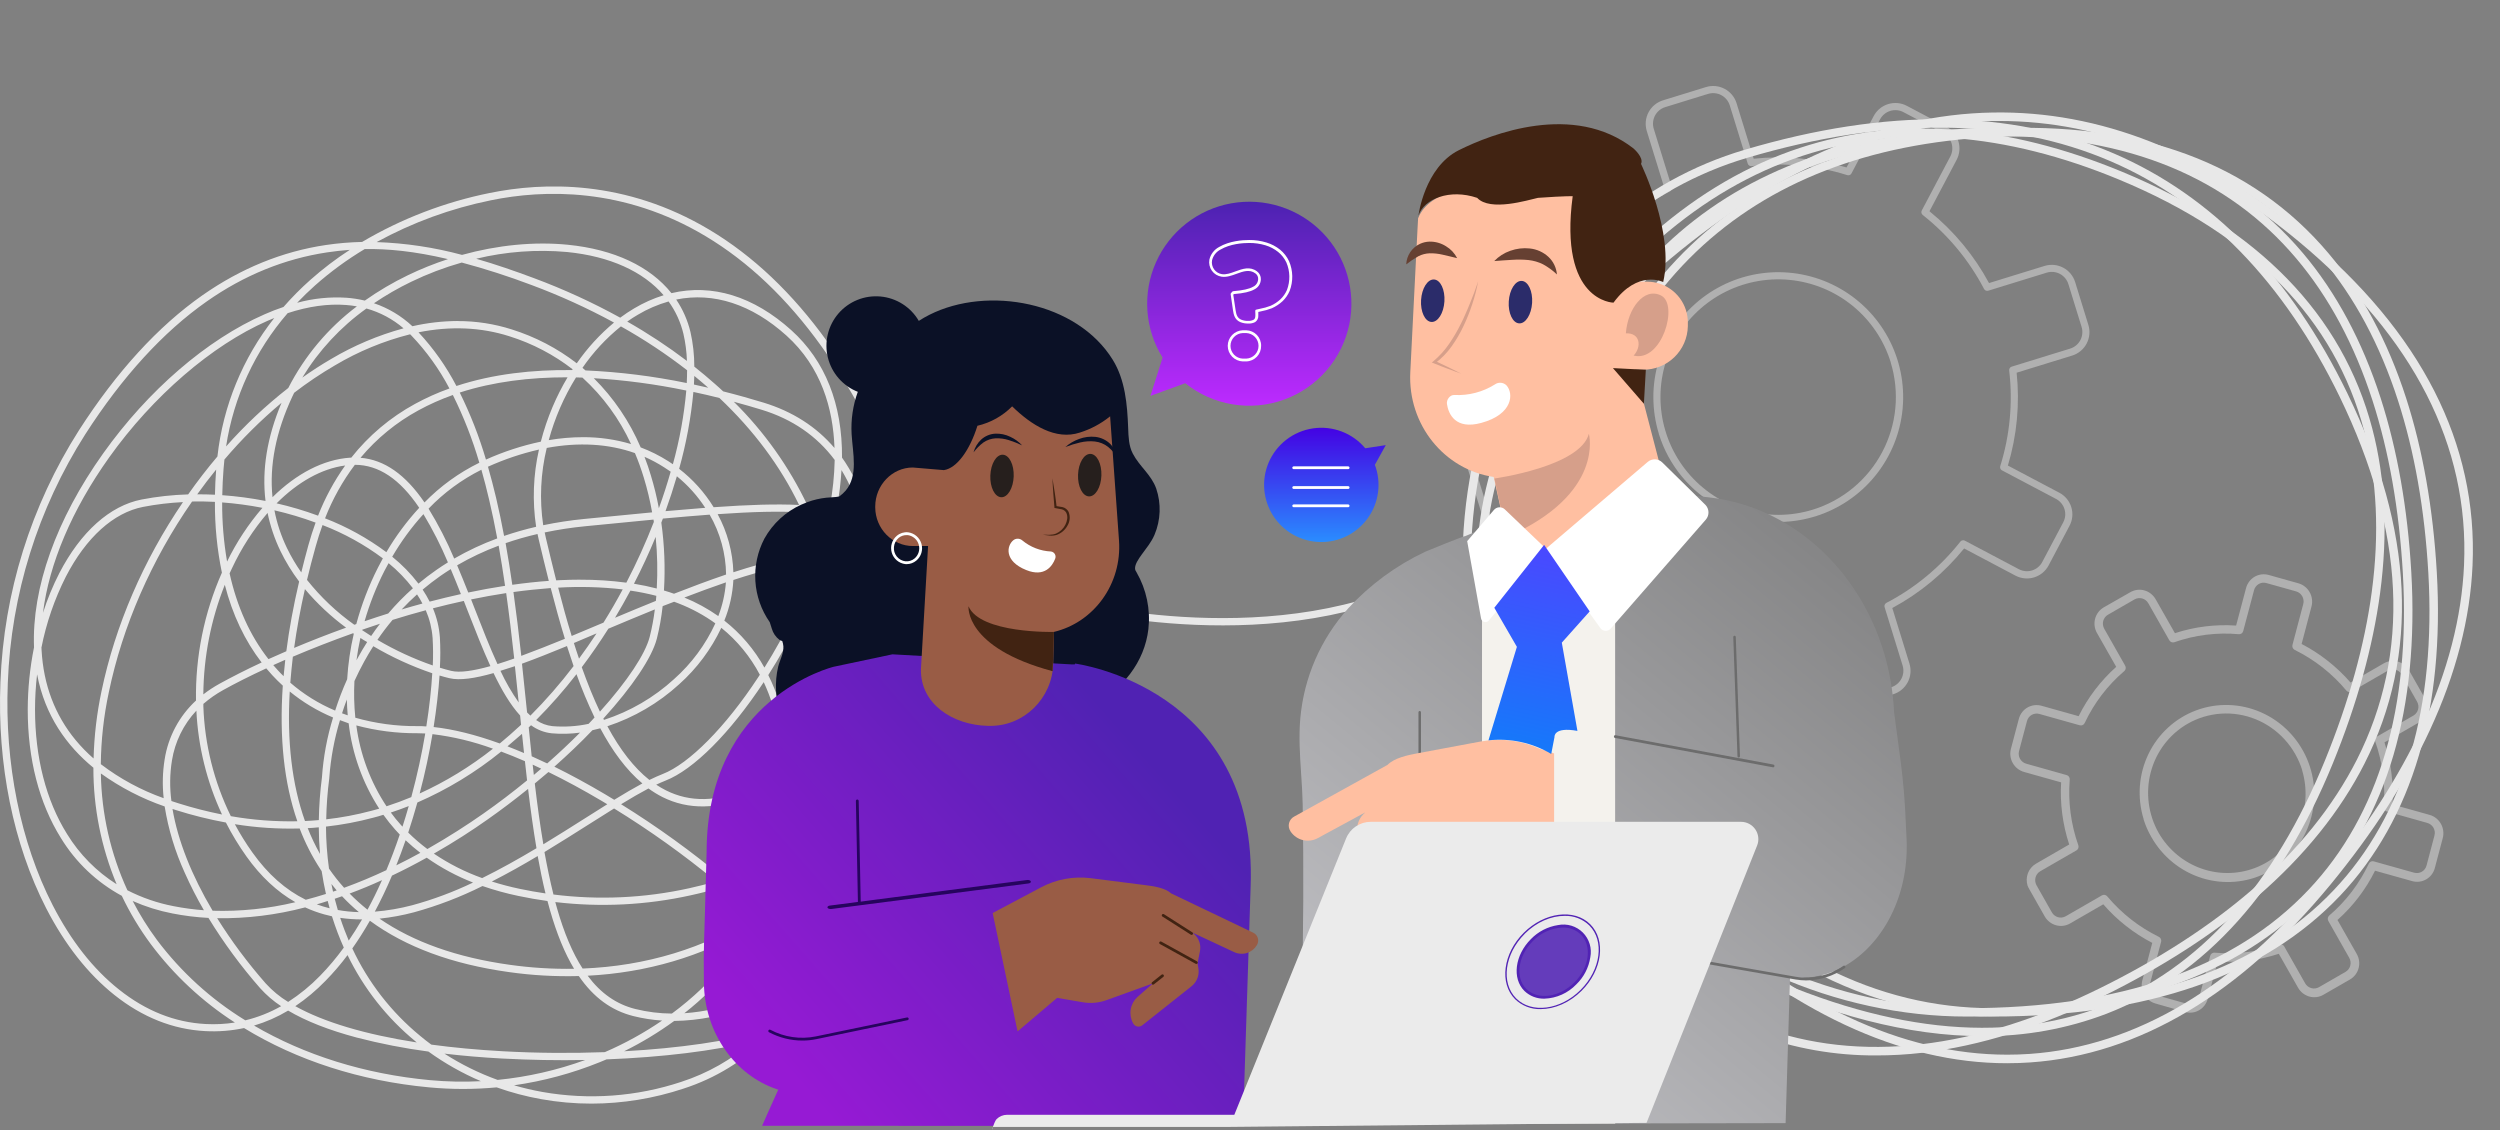 <svg width="500" height="226" viewBox="0 0 500 226" fill="none" xmlns="http://www.w3.org/2000/svg">
<rect x="0" y="0" width="500" height="226" fill="#808080" stroke="none"/>
<path d="M296.243 102.448L293.598 93.877C293.408 93.263 293.342 92.617 293.402 91.977C293.462 91.337 293.647 90.715 293.948 90.146C294.248 89.578 294.657 89.074 295.152 88.663C295.648 88.253 296.219 87.945 296.833 87.755L307.952 84.324C307.296 78.078 307.89 71.764 309.701 65.75L299.4 60.319C298.254 59.712 297.395 58.675 297.013 57.436C296.63 56.196 296.755 54.855 297.36 53.708L301.513 45.785C302.121 44.637 303.159 43.778 304.4 43.395C305.641 43.012 306.982 43.137 308.131 43.742L318.418 49.177C322.367 44.297 327.246 40.249 332.771 37.268L329.344 26.163C328.97 24.919 329.105 23.577 329.72 22.433C330.334 21.288 331.378 20.434 332.622 20.058L341.193 17.413C342.434 17.032 343.775 17.159 344.923 17.765C346.071 18.371 346.931 19.408 347.316 20.648L350.738 31.739C356.984 31.088 363.298 31.682 369.313 33.487L374.742 23.203C375.351 22.057 376.389 21.199 377.629 20.816C378.869 20.433 380.211 20.557 381.36 21.16L389.289 25.355C390.436 25.962 391.295 26.999 391.677 28.239C392.06 29.479 391.935 30.819 391.329 31.966L385.894 42.253C390.776 46.203 394.825 51.084 397.805 56.612L408.911 53.185C410.151 52.802 411.494 52.928 412.642 53.534C413.79 54.141 414.65 55.179 415.033 56.419L417.678 64.991C418.059 66.231 417.932 67.573 417.326 68.72C416.719 69.868 415.682 70.728 414.443 71.113L403.33 74.542C403.981 80.785 403.386 87.097 401.579 93.109L411.866 98.544C412.435 98.843 412.94 99.251 413.351 99.746C413.761 100.24 414.07 100.811 414.26 101.425C414.449 102.04 414.516 102.685 414.455 103.325C414.395 103.965 414.208 104.587 413.906 105.155L409.72 113.089C409.11 114.235 408.072 115.093 406.832 115.475C405.592 115.858 404.251 115.734 403.101 115.131L392.821 109.694C388.872 114.578 383.991 118.627 378.462 121.605L381.893 132.724C382.275 133.964 382.15 135.306 381.543 136.455C380.936 137.603 379.899 138.463 378.658 138.846L370.093 141.489C368.852 141.871 367.51 141.746 366.362 141.139C365.214 140.533 364.354 139.495 363.971 138.254L360.531 127.108C354.287 127.764 347.975 127.169 341.964 125.358L336.528 135.645C335.92 136.792 334.882 137.651 333.641 138.034C332.4 138.417 331.058 138.292 329.91 137.687L321.98 133.492C321.411 133.192 320.907 132.784 320.496 132.289C320.085 131.795 319.776 131.224 319.586 130.61C319.397 129.996 319.331 129.35 319.391 128.71C319.452 128.07 319.638 127.448 319.94 126.881L325.376 116.594C320.493 112.648 316.444 107.769 313.467 102.242L302.347 105.673C301.11 106.049 299.774 105.921 298.631 105.317C297.488 104.713 296.63 103.682 296.243 102.448V102.448ZM311.24 65.185C311.282 65.325 311.282 65.474 311.237 65.613C309.3 71.793 308.689 78.313 309.444 84.746C309.464 84.914 309.424 85.084 309.33 85.225C309.237 85.366 309.096 85.47 308.934 85.517L297.254 89.121C296.376 89.392 295.641 90.001 295.212 90.814C294.782 91.627 294.693 92.577 294.964 93.455L297.609 102.027C297.88 102.905 298.489 103.64 299.302 104.069C300.115 104.499 301.065 104.588 301.944 104.317L313.623 100.713C313.783 100.66 313.956 100.666 314.112 100.728C314.268 100.791 314.397 100.907 314.477 101.055C317.479 106.796 321.659 111.84 326.742 115.858C326.872 115.962 326.962 116.108 326.995 116.271C327.029 116.434 327.005 116.604 326.928 116.751L321.202 127.553C320.989 127.956 320.858 128.396 320.816 128.85C320.773 129.303 320.82 129.76 320.955 130.195C321.089 130.63 321.307 131.035 321.598 131.385C321.889 131.736 322.245 132.026 322.648 132.238L330.582 136.425C331.394 136.852 332.343 136.94 333.22 136.67C334.097 136.399 334.831 135.792 335.261 134.981L340.977 124.174C341.056 124.027 341.184 123.913 341.338 123.85C341.492 123.788 341.663 123.781 341.821 123.831C348.002 125.767 354.522 126.376 360.954 125.616C361.122 125.596 361.291 125.637 361.433 125.73C361.574 125.824 361.677 125.964 361.724 126.127L365.328 137.805C365.601 138.683 366.21 139.416 367.023 139.845C367.835 140.275 368.784 140.364 369.663 140.095L378.235 137.45C379.112 137.178 379.846 136.568 380.275 135.756C380.704 134.944 380.794 133.994 380.525 133.116L376.921 121.437C376.869 121.276 376.875 121.102 376.939 120.945C377.003 120.788 377.12 120.66 377.271 120.581C383.013 117.586 388.056 113.409 392.07 108.325C392.173 108.193 392.319 108.1 392.483 108.065C392.647 108.029 392.819 108.052 392.967 108.131L403.773 113.839C404.174 114.052 404.614 114.184 405.067 114.226C405.52 114.269 405.977 114.222 406.411 114.088C406.846 113.953 407.25 113.735 407.6 113.445C407.95 113.154 408.239 112.798 408.451 112.396L412.647 104.466C412.86 104.064 412.991 103.623 413.034 103.17C413.076 102.717 413.029 102.259 412.895 101.824C412.76 101.389 412.542 100.985 412.251 100.634C411.96 100.284 411.604 99.994 411.201 99.781L400.396 94.072C400.248 93.995 400.133 93.868 400.069 93.714C400.005 93.561 399.997 93.389 400.046 93.23C401.981 87.047 402.592 80.525 401.837 74.09C401.819 73.923 401.86 73.754 401.954 73.615C402.048 73.475 402.188 73.373 402.349 73.326L414.029 69.722C414.907 69.451 415.642 68.842 416.072 68.029C416.501 67.216 416.59 66.266 416.319 65.387L413.676 56.823C413.405 55.945 412.796 55.21 411.983 54.78C411.17 54.351 410.22 54.262 409.342 54.533L397.662 58.137C397.501 58.19 397.327 58.183 397.17 58.119C397.014 58.055 396.885 57.938 396.806 57.788C393.805 52.048 389.626 47.006 384.543 42.992C384.411 42.888 384.32 42.741 384.286 42.576C384.251 42.412 384.276 42.24 384.356 42.092L390.065 31.287C390.493 30.474 390.581 29.524 390.31 28.646C390.039 27.768 389.431 27.033 388.619 26.602L380.689 22.429C380.287 22.217 379.847 22.085 379.395 22.043C378.942 22 378.485 22.047 378.051 22.181C377.616 22.315 377.212 22.534 376.862 22.824C376.512 23.114 376.223 23.471 376.011 23.873L370.301 34.678C370.224 34.827 370.096 34.944 369.941 35.008C369.785 35.073 369.612 35.08 369.452 35.03C363.272 33.084 356.749 32.469 350.314 33.224C350.146 33.244 349.976 33.203 349.835 33.11C349.694 33.017 349.59 32.876 349.543 32.714L345.941 21.042C345.663 20.172 345.052 19.446 344.243 19.022C343.433 18.599 342.489 18.511 341.615 18.779L333.043 21.424C332.166 21.697 331.432 22.306 331.003 23.118C330.574 23.931 330.484 24.88 330.753 25.759L334.35 37.417C334.403 37.578 334.397 37.752 334.333 37.909C334.269 38.065 334.151 38.194 334.001 38.273C328.259 41.271 323.216 45.45 319.204 50.535C319.1 50.666 318.954 50.755 318.791 50.789C318.628 50.823 318.458 50.799 318.311 50.721L307.499 45.014C306.687 44.587 305.738 44.498 304.861 44.769C303.984 45.04 303.25 45.647 302.82 46.458L298.625 54.388C298.197 55.201 298.109 56.151 298.38 57.029C298.651 57.907 299.259 58.642 300.07 59.073L310.872 64.768C310.958 64.809 311.035 64.868 311.098 64.939C311.161 65.011 311.21 65.095 311.24 65.185V65.185ZM331.781 86.784C330.325 82.065 330.3 77.02 331.711 72.286C333.121 67.553 335.903 63.343 339.705 60.19C343.507 57.037 348.158 55.082 353.071 54.572C357.984 54.061 362.938 55.019 367.307 57.323C371.676 59.627 375.263 63.175 377.616 67.517C379.969 71.86 380.982 76.803 380.527 81.721C380.071 86.639 378.168 91.311 375.058 95.148C371.947 98.985 367.769 101.814 363.052 103.277C356.716 105.236 349.862 104.6 343.996 101.508C338.13 98.416 333.732 93.122 331.767 86.789L331.781 86.784ZM378.15 72.476C376.776 68.025 374.114 64.081 370.498 61.143C366.883 58.206 362.478 56.406 357.84 55.972C353.202 55.538 348.539 56.489 344.441 58.705C340.344 60.921 336.995 64.303 334.82 68.422C332.644 72.541 331.739 77.212 332.218 81.846C332.698 86.479 334.541 90.866 337.514 94.452C340.487 98.038 344.457 100.662 348.922 101.991C353.386 103.321 358.145 103.297 362.596 101.922C368.554 100.068 373.534 95.928 376.447 90.41C379.359 84.892 379.967 78.445 378.136 72.48L378.15 72.476Z" fill="#D8D8D8" fill-opacity="0.54"/>
<path d="M405.507 177.106C405.256 176.287 405.287 175.409 405.594 174.615C405.9 173.822 406.464 173.16 407.194 172.738L413.839 168.898C412.525 164.892 411.977 160.676 412.223 156.476L404.805 154.39C403.856 154.124 403.047 153.487 402.555 152.621C402.063 151.754 401.929 150.728 402.182 149.768L403.77 143.766C404.024 142.807 404.644 141.992 405.494 141.502C406.344 141.011 407.355 140.885 408.303 141.151L415.73 143.234C417.588 139.486 420.139 136.139 423.244 133.373L419.394 126.597C419.149 126.168 418.989 125.695 418.926 125.204C418.862 124.714 418.895 124.217 419.023 123.741C419.149 123.265 419.366 122.819 419.662 122.43C419.959 122.04 420.329 121.715 420.751 121.472L426.077 118.433C426.499 118.189 426.964 118.033 427.446 117.973C427.929 117.913 428.419 117.95 428.89 118.083C429.36 118.216 429.8 118.441 430.186 118.746C430.572 119.051 430.895 119.429 431.137 119.86L434.987 126.635C438.926 125.345 443.078 124.829 447.222 125.114L449.209 117.612C449.335 117.135 449.552 116.69 449.848 116.3C450.144 115.911 450.514 115.585 450.935 115.342C451.357 115.099 451.823 114.943 452.306 114.883C452.789 114.823 453.28 114.861 453.751 114.993L459.685 116.661C460.634 116.93 461.442 117.569 461.933 118.437C462.423 119.306 462.556 120.333 462.302 121.293L460.323 128.794C464.032 130.72 467.354 133.338 470.112 136.51L476.766 132.667C477.617 132.178 478.628 132.054 479.577 132.321C480.526 132.589 481.334 133.227 481.825 134.095L484.897 139.517C485.141 139.946 485.3 140.419 485.364 140.908C485.428 141.398 485.396 141.894 485.271 142.369C485.145 142.844 484.928 143.289 484.632 143.677C484.336 144.065 483.967 144.39 483.546 144.632L476.892 148.475C478.205 152.481 478.753 156.697 478.508 160.896L485.935 162.98C486.884 163.25 487.692 163.889 488.183 164.757C488.673 165.625 488.806 166.652 488.552 167.613L486.964 173.614C486.709 174.573 486.088 175.386 485.237 175.875C484.387 176.364 483.376 176.489 482.428 176.222L475.012 174.144C473.153 177.89 470.601 181.234 467.495 183.998L471.348 190.781C471.592 191.21 471.751 191.682 471.815 192.172C471.879 192.661 471.847 193.158 471.722 193.633C471.596 194.108 471.379 194.552 471.083 194.941C470.787 195.329 470.418 195.653 469.997 195.896L464.67 198.962C463.82 199.451 462.81 199.576 461.862 199.31C460.914 199.044 460.105 198.409 459.613 197.543L455.76 190.759C451.822 192.052 447.671 192.571 443.527 192.288L441.54 199.791C441.285 200.75 440.664 201.563 439.814 202.052C438.963 202.541 437.953 202.666 437.005 202.399L431.087 200.699C430.138 200.433 429.329 199.797 428.837 198.93C428.345 198.063 428.211 197.037 428.464 196.078L430.451 188.575C426.739 186.652 423.414 184.034 420.654 180.861L414.009 184.701C413.158 185.191 412.147 185.316 411.198 185.051C410.248 184.785 409.438 184.15 408.944 183.284L405.869 177.853C405.722 177.618 405.6 177.368 405.507 177.106V177.106ZM415.669 169.067C415.732 169.255 415.729 169.458 415.66 169.642C415.592 169.826 415.463 169.98 415.294 170.077L408.041 174.257C407.579 174.528 407.243 174.973 407.105 175.496C406.967 176.019 407.038 176.579 407.303 177.053L410.375 182.476C410.645 182.948 411.087 183.295 411.605 183.44C412.123 183.586 412.674 183.518 413.139 183.251L420.392 179.071C420.563 178.975 420.762 178.943 420.955 178.98C421.147 179.017 421.322 179.121 421.449 179.273C424.296 182.67 427.812 185.426 431.767 187.364C431.945 187.45 432.089 187.597 432.172 187.779C432.256 187.961 432.274 188.166 432.223 188.359L430.057 196.535C429.984 196.795 429.962 197.067 429.993 197.337C430.025 197.606 430.109 197.868 430.24 198.105C430.371 198.342 430.548 198.552 430.759 198.72C430.97 198.889 431.211 199.014 431.469 199.087L437.403 200.755C437.66 200.828 437.927 200.848 438.19 200.816C438.453 200.784 438.707 200.699 438.937 200.567C439.167 200.434 439.368 200.257 439.529 200.044C439.69 199.832 439.808 199.589 439.876 199.33L442.042 191.154C442.094 190.961 442.21 190.794 442.371 190.68C442.532 190.567 442.728 190.515 442.924 190.533C447.305 190.912 451.706 190.349 455.841 188.882C456.025 188.82 456.225 188.825 456.408 188.896C456.59 188.967 456.743 189.1 456.841 189.272L461.029 196.658C461.299 197.131 461.741 197.478 462.259 197.623C462.777 197.768 463.329 197.7 463.794 197.434L469.112 194.37C469.576 194.101 469.913 193.656 470.052 193.132C470.19 192.608 470.118 192.048 469.851 191.574V191.574L465.662 184.187C465.563 184.014 465.527 183.812 465.56 183.615C465.592 183.419 465.692 183.241 465.841 183.112C469.182 180.257 471.884 176.713 473.77 172.711C473.855 172.534 473.998 172.393 474.176 172.312C474.353 172.231 474.553 172.216 474.741 172.268L482.833 174.54C483.35 174.683 483.9 174.613 484.363 174.346C484.826 174.079 485.165 173.637 485.305 173.115L486.891 167.105C486.96 166.846 486.979 166.575 486.944 166.308C486.91 166.041 486.824 165.783 486.691 165.548C486.558 165.314 486.381 165.108 486.17 164.943C485.959 164.777 485.719 164.656 485.462 164.584L477.379 162.31C477.188 162.256 477.022 162.137 476.908 161.972C476.795 161.808 476.742 161.609 476.758 161.41C477.1 156.979 476.517 152.515 475.047 148.31C474.984 148.122 474.988 147.917 475.058 147.732C475.128 147.548 475.259 147.394 475.429 147.298L482.675 143.12C483.138 142.853 483.476 142.41 483.615 141.887C483.754 141.365 483.682 140.806 483.416 140.333L480.341 134.902C480.071 134.429 479.629 134.083 479.111 133.937C478.593 133.792 478.041 133.86 477.576 134.126L470.331 138.304C470.161 138.402 469.962 138.437 469.768 138.402C469.574 138.367 469.398 138.265 469.269 138.112C466.422 134.7 462.902 131.929 458.939 129.981C458.761 129.893 458.619 129.745 458.537 129.563C458.455 129.381 458.439 129.176 458.49 128.983L460.654 120.8C460.79 120.276 460.716 119.718 460.448 119.246C460.181 118.774 459.741 118.427 459.225 118.279L453.283 116.614C453.027 116.541 452.759 116.52 452.496 116.552C452.233 116.585 451.979 116.669 451.749 116.802C451.52 116.934 451.318 117.112 451.157 117.324C450.996 117.537 450.878 117.78 450.811 118.039L448.644 126.215C448.594 126.406 448.48 126.574 448.321 126.688C448.162 126.803 447.968 126.857 447.773 126.841C443.396 126.447 438.996 126.993 434.86 128.446C434.676 128.508 434.475 128.503 434.293 128.432C434.111 128.361 433.957 128.228 433.86 128.057L429.669 120.662C429.536 120.427 429.359 120.221 429.148 120.055C428.937 119.889 428.697 119.766 428.44 119.694C428.183 119.622 427.915 119.602 427.652 119.635C427.388 119.668 427.134 119.753 426.904 119.886L421.586 122.95C421.122 123.219 420.785 123.665 420.646 124.188C420.508 124.712 420.58 125.272 420.847 125.746L425.038 133.141C425.137 133.314 425.174 133.517 425.141 133.713C425.108 133.91 425.009 134.088 424.86 134.216C421.517 137.065 418.817 140.606 416.936 144.607C416.853 144.787 416.709 144.931 416.53 145.014C416.352 145.097 416.15 145.113 415.959 145.06L407.867 142.788C407.35 142.643 406.799 142.712 406.336 142.979C405.872 143.246 405.534 143.69 405.395 144.213L403.807 150.215C403.669 150.738 403.742 151.298 404.01 151.77C404.278 152.243 404.719 152.59 405.236 152.736L413.319 155.011C413.511 155.063 413.679 155.181 413.794 155.345C413.909 155.509 413.963 155.708 413.948 155.908C413.592 160.36 414.178 164.846 415.669 169.067V169.067ZM428.733 163.846C427.394 159.513 427.739 154.841 429.695 150.79C431.652 146.739 435.071 143.617 439.251 142.065C443.431 140.513 448.054 140.65 452.169 142.447C456.284 144.243 459.579 147.564 461.377 151.726C463.174 155.888 463.337 160.575 461.833 164.824C460.328 169.072 457.27 172.559 453.288 174.568C449.305 176.577 444.7 176.955 440.42 175.624C436.139 174.294 432.509 171.356 430.274 167.415V167.415C429.619 166.279 429.09 165.073 428.699 163.821L428.733 163.846ZM460.448 154.059C459.741 151.764 458.536 149.655 456.922 147.888C455.308 146.12 453.326 144.739 451.123 143.847C448.921 142.954 446.553 142.574 444.195 142.733C441.837 142.892 439.55 143.586 437.503 144.765C433.882 146.857 431.241 150.328 430.159 154.416C429.077 158.503 429.641 162.875 431.729 166.572V166.572C433.686 169.971 436.799 172.536 440.478 173.778C444.156 175.021 448.143 174.855 451.682 173.313C455.222 171.77 458.067 168.958 459.679 165.41C461.29 161.862 461.555 157.826 460.424 154.067L460.448 154.059Z" fill="#D8D8D8" fill-opacity="0.54"/>
<path d="M118.319 220.726C114.934 220.726 111.556 220.427 108.224 219.83C105.201 219.29 102.229 218.502 99.335 217.474C94.85 217.895 90.335 217.895 85.85 217.474C72.035 216.194 59.34 212.055 48.81 205.612C46.267 206.158 43.663 206.363 41.066 206.222C34.611 205.889 28.503 203.461 22.903 199.011C17.585 194.782 12.989 188.941 9.234 181.652C2.673 168.877 -0.591 152.824 0.088 136.451C0.754 118.547 6.181 101.143 15.812 86.028C23.33 74.34 31.617 65.26 40.493 59.051C48.182 53.67 56.478 50.287 65.201 48.998C67.592 48.645 70.003 48.441 72.42 48.388C80.322 43.723 88.95 40.413 97.947 38.595C108.699 36.402 125.042 35.894 141.868 45.943C159.382 56.397 173.354 75.846 183.465 103.753C184.035 105.349 184.57 106.94 185.071 108.528C187.391 109.727 189.894 111.088 192.692 112.581L192.875 112.68C201.611 117.373 215.246 121.145 229.338 122.746C241.094 124.081 258.548 124.546 274.968 119.187C290.307 114.177 301.149 105.225 307.184 92.582L308.504 93.209C302.289 106.232 291.157 115.436 275.42 120.574C258.761 126.014 241.072 125.549 229.176 124.196C214.904 122.575 201.073 118.752 192.179 113.955L191.995 113.857C189.697 112.62 187.604 111.493 185.661 110.474C189.723 124.482 190.509 138.171 187.993 151.258C185.43 164.486 179.552 176.502 170.941 186.022C168.488 188.739 165.803 191.239 162.918 193.493C162.722 193.926 162.521 194.353 162.316 194.774C163.32 196.685 163.922 198.533 163.816 200.124C163.64 202.744 160.667 205.044 154.969 206.952C154.503 207.11 154.016 207.263 153.517 207.413C148.817 212.143 143.049 215.678 136.699 217.722C130.771 219.694 124.566 220.708 118.319 220.726ZM102.808 217.06C104.675 217.606 106.57 218.05 108.485 218.392C117.764 220.033 127.307 219.339 136.251 216.373C141.514 214.668 146.374 211.909 150.535 208.266C142.846 210.186 132.47 211.445 121.3 211.876L119.98 212.426C114.466 214.662 108.699 216.218 102.808 217.06ZM50.805 205.113C60.899 211.018 72.928 214.812 85.986 216.028C89.374 216.343 92.781 216.413 96.179 216.237C92.473 214.659 88.955 212.672 85.691 210.314C80.85 209.669 76.053 208.732 71.326 207.506C65.743 206.017 61.164 204.212 57.627 202.117C55.488 203.399 53.196 204.407 50.805 205.117V205.113ZM88.874 210.72C92.214 212.868 95.787 214.633 99.523 215.981C105.505 215.391 111.389 214.054 117.037 212C111.582 212.106 105.995 212 100.484 211.71C96.461 211.492 92.577 211.159 88.874 210.724V210.72ZM86.268 208.923C90.707 209.525 95.482 209.968 100.552 210.25C107.387 210.63 114.316 210.677 120.962 210.429C124.976 208.696 128.814 206.581 132.423 204.114C130.49 203.989 128.571 203.691 126.691 203.222C122.304 202.121 118.711 199.51 115.764 195.209C111.085 195.337 106.404 195.072 101.77 194.415C90.416 192.832 81.121 189.389 73.975 184.144C72.796 186.214 71.617 188.053 70.463 189.691C73.624 196.465 78.266 202.443 84.047 207.186C84.769 207.792 85.512 208.373 86.268 208.927V208.923ZM134.849 204.187C131.686 206.492 128.331 208.522 124.82 210.254C135.806 209.648 145.751 208.228 152.761 206.154C154.149 204.719 155.434 203.187 156.605 201.571C158.027 199.603 159.297 197.528 160.402 195.367C157.017 197.743 153.364 199.714 149.518 201.238C144.853 203.117 139.879 204.118 134.849 204.191V204.187ZM59.058 201.234C64.743 204.413 73.043 206.892 83.351 208.488L83.137 208.309C77.395 203.601 72.745 197.703 69.51 191.023C68.165 192.826 66.699 194.536 65.124 196.143C63.284 198.046 61.251 199.752 59.058 201.234ZM161.526 196.425C159.885 199.571 157.896 202.524 155.597 205.228C159.869 203.645 162.274 201.814 162.389 200.052C162.39 198.789 162.087 197.545 161.505 196.425H161.526ZM69.964 49.967C68.366 50.082 66.862 50.265 65.427 50.474C56.935 51.755 48.832 55.032 41.348 60.289C32.642 66.391 24.471 75.33 17.055 86.86C7.566 101.757 2.219 118.909 1.562 136.554C0.908 152.679 4.099 168.476 10.532 181.029C14.18 188.13 18.648 193.83 23.804 197.91C29.156 202.177 34.987 204.485 41.13 204.805C43.084 204.911 45.044 204.81 46.978 204.507C40.487 200.327 34.796 195.022 30.173 188.842C27.926 185.812 25.979 182.571 24.359 179.165C19.346 176.454 15.143 172.464 12.177 167.601C7.828 160.641 5.535 151.753 5.547 141.896C5.559 137.722 5.98 133.559 6.803 129.466C6.35 117.591 11.245 103.864 20.639 90.674C29.639 78.04 41.399 67.905 52.898 62.87C54.18 62.301 55.447 61.809 56.7 61.394C58.363 59.488 60.145 57.689 62.035 56.009C64.522 53.798 67.172 51.779 69.964 49.967ZM26.534 180.197C27.933 182.905 29.547 185.497 31.361 187.946C36.191 194.386 42.197 199.856 49.062 204.067C51.57 203.461 53.981 202.508 56.226 201.238C54.679 200.226 53.27 199.016 52.035 197.641C48.19 193.259 44.729 188.555 41.69 183.581C39.263 183.455 36.849 183.156 34.466 182.685C31.736 182.158 29.075 181.324 26.534 180.197ZM117.52 195.132C120.155 198.678 123.299 200.854 127.054 201.797C129.449 202.393 131.907 202.701 134.376 202.715C138.539 199.646 142.296 196.062 145.554 192.047C147.218 189.989 148.732 187.816 150.086 185.544C140.42 191.283 129.348 194.539 117.515 195.145L117.52 195.132ZM152.351 184.528C150.72 187.504 148.826 190.327 146.691 192.964C143.788 196.548 140.492 199.795 136.866 202.646C141.028 202.352 145.119 201.415 148.993 199.868C152.923 198.31 156.646 196.273 160.078 193.805C158.339 191.165 156.36 188.691 154.166 186.414C153.581 185.804 152.974 185.173 152.346 184.541L152.351 184.528ZM43.424 183.632C46.303 188.231 49.548 192.59 53.129 196.668C54.441 198.117 55.956 199.369 57.627 200.385C59.957 198.886 62.107 197.125 64.035 195.136C65.745 193.381 67.324 191.503 68.759 189.517C68.315 188.532 67.899 187.527 67.511 186.5C67.124 185.473 66.751 184.393 66.392 183.261C65.867 183.146 65.346 183.018 64.829 182.873C63.527 182.511 62.258 182.044 61.032 181.477C55.291 182.994 49.37 183.723 43.432 183.645L43.424 183.632ZM75.888 183.718C82.693 188.411 91.403 191.488 101.945 192.96C106.208 193.561 110.511 193.828 114.816 193.758C112.936 190.634 111.343 186.739 109.993 182.024C109.822 181.426 109.656 180.816 109.493 180.202C107.551 179.934 105.609 179.596 103.667 179.186C101.237 178.68 98.843 178.019 96.499 177.206C92.123 179.392 87.546 181.149 82.83 182.45C80.563 183.056 78.252 183.484 75.918 183.73L75.888 183.718ZM111.057 180.402C111.168 180.829 111.278 181.221 111.394 181.622C112.816 186.585 114.499 190.583 116.52 193.711C129.16 193.216 140.932 189.649 151.026 183.24C149.044 181.307 146.874 179.348 144.563 177.385C142.442 178.031 140.306 178.589 138.156 179.058C129.273 181.026 120.122 181.485 111.086 180.415L111.057 180.402ZM153.346 183.47C153.995 184.122 154.62 184.77 155.221 185.416C157.451 187.739 159.466 190.258 161.244 192.943L161.735 192.567C163.828 187.775 165.385 182.766 166.379 177.633C166.831 175.38 167.212 173.036 167.519 170.601C163.442 175.558 158.668 179.9 153.346 183.491V183.47ZM169.245 168.39C168.895 171.719 168.417 174.888 167.814 177.897C166.964 182.237 165.735 186.493 164.14 190.617C166.163 188.886 168.072 187.026 169.856 185.049C178.155 175.875 183.879 164.32 186.438 151.595C182.219 155.903 177.624 159.827 172.709 163.321C171.647 165.071 170.499 166.765 169.266 168.403L169.245 168.39ZM68.037 183.56C68.302 184.373 68.586 185.181 68.891 185.983C69.176 186.703 69.461 187.414 69.745 188.117C70.621 186.837 71.514 185.429 72.411 183.884C70.952 183.887 69.494 183.783 68.05 183.573L68.037 183.56ZM67.554 181.998C68.948 182.248 70.359 182.391 71.774 182.425C70.59 181.434 69.466 180.374 68.408 179.25C67.921 179.425 67.435 179.591 66.943 179.753C67.14 180.513 67.348 181.265 67.567 182.011L67.554 181.998ZM78.408 175.098C77.281 177.757 76.123 180.155 74.962 182.327C77.491 182.125 79.997 181.697 82.449 181.046C86.631 179.906 90.7 178.388 94.606 176.511C91.33 175.232 88.221 173.563 85.346 171.539C83.167 172.755 80.843 173.963 78.421 175.111L78.408 175.098ZM42.527 182.147C48.094 182.316 53.66 181.742 59.075 180.44C55.41 178.345 52.138 175.29 49.302 171.305C47.761 169.144 46.383 166.872 45.179 164.507C41.805 163.886 38.472 163.056 35.201 162.02L34.5 161.793C35.564 168.096 38.319 175.068 42.531 182.16L42.527 182.147ZM146.221 176.869C148.262 178.618 150.185 180.368 151.962 182.096C153.365 179.284 154.509 176.351 155.379 173.332C152.394 174.678 149.337 175.863 146.225 176.882L146.221 176.869ZM25.483 178.055C28.404 179.551 31.524 180.623 34.748 181.238C36.74 181.63 38.755 181.901 40.78 182.049C39.363 179.61 38.079 177.096 36.935 174.518C35.013 170.308 33.667 165.859 32.933 161.29C28.382 159.718 24.084 157.495 20.173 154.689C20.303 162.766 22.113 170.727 25.487 178.068L25.483 178.055ZM69.908 178.695C71.038 179.85 72.237 180.934 73.5 181.943C74.478 180.138 75.448 178.17 76.405 176.024C74.329 176.98 72.155 177.88 69.929 178.708L69.908 178.695ZM63.33 180.859C64.18 181.171 65.047 181.438 65.927 181.657C65.79 181.17 65.662 180.684 65.542 180.193C64.829 180.436 64.094 180.658 63.351 180.871L63.33 180.859ZM157.096 172.529C156.311 175.521 155.267 178.437 153.974 181.247C159.233 177.489 163.901 172.967 167.822 167.831C167.865 167.405 167.908 166.978 167.946 166.551C166.942 167.187 165.904 167.831 164.832 168.454C162.298 169.945 159.726 171.308 157.117 172.542L157.096 172.529ZM46.974 164.849C48.02 166.801 49.19 168.685 50.476 170.49C53.565 174.829 57.119 177.983 61.155 179.954C62.514 179.6 63.859 179.207 65.188 178.789C64.854 177.293 64.57 175.771 64.333 174.223C64.248 174.1 64.162 173.972 64.081 173.844C62.41 171.285 61.018 168.554 59.929 165.698C55.601 165.816 51.27 165.53 46.995 164.844L46.974 164.849ZM110.668 178.9C119.733 180.046 128.928 179.622 137.848 177.646C139.642 177.253 141.436 176.792 143.217 176.276C136.762 170.951 129.945 166.08 122.816 161.695C121.214 162.69 119.536 163.752 117.785 164.861C114.987 166.632 112.005 168.523 108.891 170.409C109.433 173.374 110.019 176.216 110.689 178.896L110.668 178.9ZM98.357 176.301C100.203 176.887 102.078 177.378 103.974 177.774C105.683 178.135 107.392 178.439 109.1 178.687C108.519 176.31 108.007 173.809 107.537 171.207C104.594 172.969 101.514 174.701 98.378 176.297L98.357 176.301ZM66.29 176.835C66.388 177.338 66.491 177.838 66.602 178.333L67.336 178.085C66.999 177.671 66.653 177.253 66.32 176.831L66.29 176.835ZM65.773 173.686C66.704 175.041 67.723 176.334 68.823 177.556C71.749 176.493 74.573 175.303 77.268 174.036C78.186 171.838 79.088 169.466 79.951 166.91C79.647 166.594 79.348 166.27 79.058 165.945C78.211 164.992 77.416 163.995 76.674 162.958C75.995 163.167 75.307 163.385 74.619 163.547C71.528 164.374 68.378 164.966 65.196 165.318C65.212 168.116 65.411 170.91 65.794 173.681L65.773 173.686ZM7.41 134.928C7.143 137.233 7.007 139.551 7.004 141.871C7.004 151.454 9.204 160.074 13.411 166.803C15.903 170.867 19.297 174.305 23.33 176.852C20.244 169.468 18.663 161.543 18.678 153.541C13.351 149.167 9.007 143.164 7.431 134.924L7.41 134.928ZM124.209 160.842C131.444 165.332 138.355 170.322 144.892 175.777C148.631 174.603 152.288 173.184 155.841 171.531C157.182 166.049 157.638 160.387 157.19 154.761C155.062 156.527 152.697 157.987 150.163 159.097C143.615 161.909 137.665 162.011 132.47 159.4C131.501 158.907 130.574 158.336 129.698 157.693C128.049 158.563 126.208 159.63 124.23 160.838L124.209 160.842ZM86.772 170.724C89.775 172.755 93.021 174.399 96.435 175.619C100.147 173.788 103.799 171.731 107.297 169.645C106.657 165.873 106.11 161.896 105.615 157.782C102.945 159.937 100.194 162.02 97.409 163.97C94.457 166.052 90.86 168.403 86.772 170.724ZM81.125 168.036C80.513 169.803 79.889 171.481 79.254 173.071C80.916 172.256 82.526 171.416 84.068 170.566C83.045 169.779 82.063 168.94 81.125 168.053V168.036ZM61.535 165.612C62.238 167.392 63.061 169.121 64 170.788C63.851 169.039 63.765 167.26 63.757 165.459C63.018 165.54 62.279 165.604 61.535 165.63V165.612ZM158.587 153.567C159.153 159.298 158.808 165.083 157.566 170.707C159.77 169.632 161.955 168.459 164.119 167.187C165.511 166.373 166.847 165.548 168.126 164.712C168.667 156.839 168.646 148.938 168.061 141.068C165.645 145.747 162.44 149.975 158.587 153.567ZM81.646 166.517C82.843 167.701 84.12 168.8 85.469 169.807C89.741 167.383 93.513 164.93 96.576 162.788C99.638 160.646 102.633 158.358 105.414 156.08C105.265 154.808 105.123 153.528 104.986 152.239C103.363 151.531 101.78 150.89 100.237 150.315C95.137 154.452 89.498 157.879 83.475 160.501C82.882 162.606 82.272 164.611 81.642 166.517H81.646ZM106.96 156.703C107.46 160.923 108.006 164.994 108.669 168.86C111.595 167.085 114.406 165.305 117.045 163.633C118.569 162.662 120.04 161.735 121.458 160.85C121.069 160.616 120.68 160.381 120.288 160.151C116.64 157.991 113.094 156.071 109.685 154.407C108.771 155.171 107.87 155.939 106.956 156.694L106.96 156.703ZM78.169 162.515C78.802 163.368 79.451 164.187 80.172 164.977L80.498 165.331C80.925 164.008 81.342 162.635 81.749 161.213C80.576 161.677 79.381 162.108 78.165 162.506L78.169 162.515ZM46.166 163.236C50.557 164.002 55.012 164.343 59.468 164.256C56.811 156.592 55.842 147.549 56.559 137.126C55.833 136.466 55.134 135.773 54.462 135.047C54.049 134.601 53.646 134.143 53.253 133.674C49.934 135.21 47.004 136.69 44.616 138.022C43.209 138.801 41.888 139.725 40.673 140.778V141.26C40.931 148.887 42.802 156.373 46.162 163.227L46.166 163.236ZM57.947 138.32C57.378 148.277 58.395 156.905 60.997 164.204C61.923 164.162 62.845 164.099 63.765 164.017C63.812 161.162 64.02 158.313 64.389 155.482C64.669 151.416 65.415 147.396 66.615 143.501C63.486 142.196 60.565 140.442 57.943 138.295L57.947 138.32ZM67.994 144.038C66.858 147.788 66.142 151.652 65.858 155.559V155.628C65.5 158.361 65.295 161.111 65.243 163.867C68.293 163.524 71.313 162.953 74.278 162.16C74.803 162.02 75.324 161.875 75.845 161.734C72.523 156.589 70.431 150.748 69.733 144.665C69.135 144.439 68.558 144.239 67.99 144.03L67.994 144.038ZM169.339 138.491C170.055 146.864 170.164 155.278 169.663 163.667C170.338 163.209 170.996 162.754 171.637 162.301C178.257 151.44 181.645 138.92 181.406 126.206C181.308 120.322 179.569 116.358 176.088 114.092C175.708 113.844 175.313 113.62 174.905 113.422C174.897 122.088 172.996 130.648 169.335 138.504L169.339 138.491ZM34.282 160.206C34.74 160.36 35.197 160.509 35.662 160.654C38.532 161.562 41.45 162.311 44.402 162.899C41.363 156.372 39.622 149.317 39.276 142.127C36.69 144.891 34.988 148.363 34.389 152.099C33.958 154.782 33.922 157.513 34.282 160.206ZM71.266 145.079C72.02 150.86 74.084 156.393 77.302 161.256C78.971 160.718 80.622 160.108 82.257 159.425C83.449 155.022 84.371 150.716 85.051 146.692C84.513 146.662 83.983 146.645 83.471 146.645C79.345 146.673 75.234 146.146 71.249 145.079H71.266ZM174.875 111.796C175.581 112.091 176.258 112.45 176.9 112.867C180.744 115.385 182.773 119.865 182.88 126.185C183.1 138.025 180.245 149.72 174.593 160.129C179.047 156.778 183.186 153.025 186.955 148.92C189.035 136.268 188.006 123.057 183.884 109.535C180.723 107.859 177.457 106.391 174.106 105.14C174.492 107.142 174.741 109.167 174.849 111.203L174.875 111.796ZM110.869 153.336C114.145 154.953 117.545 156.801 121.031 158.862C121.637 159.225 122.244 159.587 122.85 159.959C124.862 158.721 126.746 157.612 128.476 156.686C125.23 153.968 122.466 150.183 120.053 145.66C119.527 145.801 119.006 145.928 118.485 146.044C116.11 148.536 113.547 150.964 110.852 153.358L110.869 153.336ZM131.231 156.929C131.853 157.344 132.5 157.722 133.167 158.06C138.023 160.505 143.418 160.394 149.625 157.718C152.337 156.524 154.847 154.918 157.067 152.956C156.616 148.9 155.765 144.898 154.525 141.009C154.033 139.445 153.438 137.915 152.744 136.43C146.046 146.598 138.698 153.959 133.072 156.135C132.47 156.379 131.859 156.643 131.214 156.95L131.231 156.929ZM20.169 152.837C23.979 155.743 28.218 158.038 32.736 159.639C32.448 157.039 32.515 154.412 32.937 151.83C33.648 147.331 35.854 143.203 39.199 140.108C39.059 131.31 40.826 122.587 44.38 114.536C43.419 109.877 42.951 105.13 42.984 100.373C41.45 100.292 39.925 100.271 38.417 100.301C30.276 112.018 24.509 125.208 21.758 138.482C20.746 143.209 20.211 148.025 20.161 152.858L20.169 152.837ZM86.495 146.829C85.863 150.592 85.021 154.599 83.932 158.7C89.163 156.315 94.085 153.306 98.592 149.739C94.685 148.307 90.626 147.33 86.495 146.829ZM121.483 145.263C124.046 150.025 126.84 153.579 129.877 155.99C130.813 155.525 131.697 155.137 132.526 154.808C137.823 152.76 145.127 145.37 151.594 135.525C151.718 135.333 151.842 135.141 151.97 134.949C150.069 131.327 147.445 128.132 144.26 125.562C142.238 129.852 139.372 133.692 135.832 136.853C131.696 140.631 126.806 143.491 121.483 145.246V145.263ZM106.533 152.944C106.61 153.631 106.687 154.309 106.768 154.988C107.264 154.561 107.759 154.134 108.241 153.733C107.656 153.443 107.088 153.178 106.52 152.922L106.533 152.944ZM106.349 151.262C107.369 151.715 108.4 152.19 109.442 152.688C111.796 150.618 113.991 148.549 116.008 146.526C114.139 146.783 112.248 146.829 110.369 146.663C108.862 146.507 107.425 145.95 106.208 145.05L105.743 145.476C105.945 147.419 106.143 149.341 106.336 151.241L106.349 151.262ZM153.67 135.047C154.564 136.845 155.315 138.71 155.917 140.625C157.076 144.267 157.905 148.006 158.395 151.796C162.07 148.151 165.103 143.913 167.365 139.259C167.527 138.935 167.69 138.602 167.848 138.273C167.372 132.479 166.652 126.397 165.687 120.027C165.339 117.737 164.875 115.465 164.298 113.222C161.602 120.869 158.031 128.179 153.658 135.009L153.67 135.047ZM8.294 129.586C8.294 129.727 8.294 129.872 8.315 130.012C8.691 136.963 10.993 143.031 15.15 148.049C16.239 149.359 17.432 150.579 18.716 151.698C18.834 147.175 19.364 142.674 20.301 138.248C23.044 125.118 28.665 112.074 36.598 100.42C33.917 100.55 31.249 100.871 28.614 101.38C22.711 102.533 17.226 107.487 13.172 115.329C10.901 119.824 9.255 124.608 8.281 129.547L8.294 129.586ZM101.531 149.282C102.607 149.709 103.696 150.136 104.807 150.61C104.67 149.338 104.535 148.058 104.402 146.769C103.45 147.611 102.489 148.436 101.518 149.244L101.531 149.282ZM86.742 145.408C90.642 145.835 95.089 146.931 99.955 148.694C101.316 147.576 102.66 146.398 103.987 145.161L104.213 144.951C104.149 144.337 104.085 143.722 104.025 143.104C102.073 140.97 100.343 138.026 98.707 134.617C94.953 135.688 91.915 136.136 89.869 135.636C89.263 135.491 88.588 135.312 87.909 135.103C87.704 138.12 87.323 141.606 86.73 145.37L86.742 145.408ZM107.246 144.025C108.209 144.692 109.324 145.106 110.489 145.229C112.907 145.431 115.342 145.278 117.716 144.772C118.143 144.345 118.519 143.919 118.908 143.492C117.556 140.672 116.351 137.783 115.298 134.838C112.807 138.05 110.119 141.106 107.251 143.987L107.246 144.025ZM71.057 143.543C75.085 144.688 79.257 145.254 83.445 145.224C84.034 145.224 84.641 145.224 85.264 145.284C85.884 141.376 86.268 137.77 86.452 134.651C82.345 133.256 78.393 131.443 74.658 129.24C74.026 130.23 73.424 131.241 72.851 132.287C72.125 133.607 71.47 134.914 70.886 136.208C70.76 138.641 70.818 141.081 71.061 143.505L71.057 143.543ZM120.676 143.744L120.791 143.979C126.009 142.291 130.801 139.499 134.841 135.794C138.324 132.694 141.125 128.906 143.068 124.67C140.815 123.05 138.367 121.719 135.781 120.71C135.465 120.582 135.144 120.463 134.824 120.348L132.53 121.227C132.292 123.42 131.904 125.594 131.368 127.734C130.394 131.514 126.49 137.326 120.68 143.705L120.676 143.744ZM105.414 142.489C105.631 142.711 105.841 142.916 106.08 143.125C109.178 140.019 112.063 136.709 114.717 133.217C114.264 131.906 113.823 130.57 113.393 129.21C110.207 130.524 107.182 131.728 104.397 132.739C104.734 135.845 105.051 138.948 105.367 142.024C105.388 142.135 105.401 142.293 105.418 142.451L105.414 142.489ZM68.417 142.664C68.789 142.805 69.165 142.937 69.545 143.065C69.451 142.016 69.395 140.962 69.37 139.899C69.023 140.804 68.708 141.73 68.421 142.626L68.417 142.664ZM116.362 133.469C116.934 135.082 117.533 136.665 118.16 138.197C118.758 139.653 119.366 141.031 119.984 142.331C125.49 136.221 129.049 130.81 129.933 127.397C130.393 125.581 130.738 123.738 130.967 121.879C127.81 123.16 124.687 124.474 121.672 125.741C119.991 128.398 118.223 130.961 116.366 133.43L116.362 133.469ZM58.059 136.541C60.734 138.863 63.762 140.745 67.029 142.118C67.714 139.983 68.516 137.887 69.434 135.841C69.62 132.777 70.062 129.734 70.758 126.744L70.613 126.646C66.371 128.156 62.309 129.752 58.571 131.339C58.366 133.072 58.204 134.804 58.063 136.503L58.059 136.541ZM100.104 134.194C101.126 136.396 102.342 138.502 103.739 140.488C103.491 138.081 103.24 135.663 102.983 133.234C101.992 133.564 101.034 133.871 100.108 134.156L100.104 134.194ZM44.962 116.959C42.186 123.937 40.729 131.367 40.664 138.875C41.692 138.082 42.779 137.369 43.915 136.742C46.252 135.461 49.101 133.994 52.326 132.496C48.964 128.139 46.495 122.933 44.962 116.959ZM165.49 111.907C166.195 114.489 166.75 117.109 167.152 119.754C167.977 125.191 168.624 130.422 169.091 135.449C172.053 128.28 173.534 120.588 173.444 112.833C171.159 112.052 168.467 111.788 165.473 111.92L165.49 111.907ZM54.65 133.021C54.94 133.366 55.243 133.703 55.547 134.032C55.931 134.459 56.32 134.847 56.721 135.235C56.811 134.156 56.926 133.063 57.054 131.954C56.223 132.321 55.416 132.681 54.632 133.033L54.65 133.021ZM87.998 133.55C88.793 133.797 89.54 134.002 90.22 134.169C91.967 134.595 94.696 134.169 98.084 133.226C96.537 129.85 95.068 126.091 93.573 122.263C93.304 121.572 93.03 120.881 92.761 120.185C90.626 120.651 88.549 121.15 86.585 121.662C87.365 123.514 87.836 125.482 87.977 127.486C88.092 129.51 88.093 131.539 87.981 133.563L87.998 133.55ZM144.875 124.132C148.145 126.697 150.868 129.889 152.885 133.52C157.114 126.797 160.554 119.609 163.136 112.099C158.186 112.624 152.551 114.071 146.674 115.995C146.527 118.794 145.913 121.548 144.858 124.145L144.875 124.132ZM75.487 127.973C78.998 130.04 82.705 131.755 86.555 133.093C86.642 131.262 86.63 129.427 86.52 127.597C86.38 125.685 85.918 123.809 85.153 122.05C82.932 122.647 80.711 123.296 78.511 123.979C77.432 125.259 76.418 126.596 75.47 127.99L75.487 127.973ZM94.209 119.865C94.451 120.486 94.694 121.104 94.936 121.721C96.452 125.6 97.925 129.402 99.498 132.816C100.557 132.487 101.676 132.116 102.842 131.706C102.36 127.324 101.843 122.946 101.236 118.619C98.823 118.986 96.473 119.417 94.192 119.891L94.209 119.865ZM72.091 127.546C71.757 129.048 71.491 130.553 71.292 132.061C71.39 131.873 71.493 131.689 71.595 131.502C72.176 130.443 72.791 129.411 73.432 128.408C72.971 128.165 72.522 127.879 72.073 127.584L72.091 127.546ZM45.919 114.677C47.405 121.359 50.007 127.128 53.693 131.826C54.842 131.305 56.034 130.776 57.264 130.251C57.833 125.816 58.688 121.168 59.827 116.307C58.381 114.394 57.126 112.345 56.081 110.188C54.914 107.769 54.053 105.215 53.518 102.584C50.651 105.944 48.251 109.676 46.384 113.678C46.209 114.045 46.055 114.399 45.901 114.715L45.919 114.677ZM114.769 128.574C115.106 129.633 115.448 130.708 115.802 131.724C117.007 130.091 118.177 128.408 119.313 126.676C117.761 127.35 116.241 127.996 114.751 128.613L114.769 128.574ZM102.684 118.372C103.274 122.605 103.786 126.885 104.256 131.173C106.977 130.175 109.921 129.001 112.979 127.759C111.975 124.474 111.039 121.069 110.147 117.612C107.626 117.813 105.127 118.069 102.667 118.41L102.684 118.372ZM60.993 117.779C60.071 121.875 59.347 125.811 58.823 129.586C62.087 128.212 65.585 126.842 69.216 125.532C66.174 123.293 63.408 120.702 60.976 117.813L60.993 117.779ZM72.445 126.044C73.039 126.441 73.637 126.825 74.231 127.196C74.799 126.343 75.388 125.541 75.999 124.747C74.816 125.131 73.637 125.528 72.475 125.929C72.45 126.006 72.437 126.044 72.428 126.082L72.445 126.044ZM111.629 117.51C112.462 120.732 113.338 123.992 114.337 127.192C116.268 126.39 118.246 125.558 120.236 124.717L120.698 124.525C122.045 122.369 123.326 120.154 124.542 117.881C120.246 117.386 115.915 117.269 111.599 117.531L111.629 117.51ZM61.411 115.991C64.124 119.408 67.307 122.425 70.865 124.952L71.258 124.815C72.307 120.91 73.76 117.125 75.594 113.52C75.91 112.897 76.239 112.279 76.572 111.673C72.873 108.912 68.813 106.67 64.504 105.012C63.997 106.403 63.537 107.842 63.124 109.33C62.486 111.609 61.91 113.836 61.394 116.012L61.411 115.991ZM77.733 112.607C77.447 113.128 77.17 113.657 76.879 114.19C75.24 117.407 73.915 120.774 72.919 124.243C74.479 123.71 76.059 123.194 77.648 122.694C79.173 120.9 80.822 119.215 82.582 117.651C81.16 115.794 79.527 114.109 77.716 112.628L77.733 112.607ZM126.093 118.099C125.104 119.951 124.075 121.768 123.004 123.552C125.67 122.434 128.408 121.295 131.176 120.177C131.204 119.844 131.234 119.507 131.266 119.166C129.555 118.725 127.823 118.376 126.075 118.12L126.093 118.099ZM136.857 119.503C139.258 120.482 141.541 121.729 143.662 123.219C144.494 121.056 145.006 118.784 145.183 116.473C142.423 117.42 139.634 118.449 136.84 119.52L136.857 119.503ZM54.842 63.604C54.415 63.783 53.945 63.971 53.492 64.172C42.386 69.032 30.562 79.243 21.835 91.481C14.39 101.931 9.823 112.718 8.593 122.575C9.466 119.835 10.563 117.172 11.873 114.613C16.145 106.364 21.98 101.142 28.332 99.9C31.4 99.311 34.509 98.97 37.631 98.88C39.499 96.229 41.45 93.701 43.484 91.297C44.607 81.186 48.545 71.592 54.851 63.604H54.842ZM83.406 118.88C82.338 119.841 81.312 120.847 80.326 121.896C81.705 121.481 83.09 121.086 84.483 120.71C84.175 120.096 83.816 119.486 83.406 118.88ZM84.521 117.911C85.04 118.687 85.511 119.493 85.931 120.326C88.05 119.771 90.133 119.268 92.18 118.816C91.518 117.139 90.843 115.466 90.147 113.823C89.444 114.261 88.751 114.718 88.071 115.193C86.858 116.046 85.68 116.952 84.538 117.911H84.521ZM132.791 118.099C133.474 118.298 134.143 118.514 134.798 118.747C138.292 117.378 141.795 116.072 145.217 114.907C145.165 110.699 144.033 106.575 141.928 102.929C139.083 103.143 135.982 103.407 132.577 103.715C132.475 103.988 132.372 104.257 132.265 104.53C132.891 109.024 133.067 113.569 132.791 118.099ZM91.428 113.059C92.189 114.852 92.924 116.674 93.65 118.504C96.162 117.975 98.616 117.528 101.014 117.164C100.621 114.459 100.194 111.782 99.732 109.134C96.858 110.204 94.08 111.518 91.428 113.059ZM126.793 116.746C128.368 117.002 129.887 117.321 131.351 117.702C131.547 114.261 131.475 110.81 131.133 107.38C129.812 110.577 128.365 113.699 126.793 116.746ZM101.121 108.639C101.613 111.378 102.059 114.152 102.458 116.959C104.964 116.607 107.397 116.345 109.758 116.174C109.062 113.426 108.391 110.627 107.737 107.866C107.656 107.512 107.575 107.158 107.503 106.8C105.344 107.296 103.214 107.907 101.121 108.63V108.639ZM78.447 111.348C80.403 112.926 82.164 114.731 83.692 116.725C84.832 115.769 86.019 114.862 87.255 114.002C88.012 113.473 88.788 112.964 89.583 112.475C88.183 109.146 86.546 105.922 84.684 102.827C82.312 105.439 80.222 108.292 78.447 111.34V111.348ZM116.084 115.94C119.156 115.93 122.224 116.128 125.268 116.533C127.322 112.586 129.159 108.531 130.77 104.384C130.749 104.227 130.723 104.073 130.702 103.919C126.58 104.303 122.03 104.773 116.981 105.255C114.279 105.519 111.594 105.931 108.938 106.488C109.006 106.838 109.083 107.188 109.164 107.538C109.818 110.294 110.506 113.17 111.24 116.072L111.885 116.038C113.315 115.967 114.715 115.931 116.084 115.931V115.94ZM54.885 102.072C55.39 104.678 56.231 107.208 57.388 109.599C58.211 111.302 59.17 112.936 60.258 114.485C60.7 112.675 61.178 110.839 61.694 108.976C62.121 107.44 62.596 105.955 63.12 104.521C60.431 103.526 57.68 102.705 54.885 102.063V102.072ZM143.534 102.84C145.472 106.413 146.547 110.389 146.674 114.451C148.459 113.87 150.219 113.337 151.941 112.859C155.742 111.762 159.633 111.004 163.568 110.593C162.732 107.827 161.714 105.119 160.522 102.486C155.947 102.204 150.543 102.345 143.534 102.831V102.84ZM44.432 100.493C44.414 104.455 44.742 108.412 45.414 112.317C47.296 108.443 49.674 104.83 52.488 101.568C49.829 101.05 47.142 100.688 44.441 100.484L44.432 100.493ZM85.713 101.73C87.671 104.925 89.384 108.263 90.839 111.715C93.589 110.128 96.47 108.779 99.45 107.683C98.959 105.05 98.421 102.456 97.823 99.921C97.339 97.85 96.823 95.859 96.277 93.947C92.338 95.915 88.768 98.545 85.722 101.722L85.713 101.73ZM166.874 110.435C169.063 110.399 171.245 110.686 173.35 111.289C173.233 109.047 172.937 106.818 172.466 104.623C170.694 104.055 168.888 103.6 167.058 103.262C166.558 105.63 165.926 108.041 165.17 110.478C165.772 110.439 166.34 110.427 166.891 110.427L166.874 110.435ZM64.996 103.659C69.376 105.353 73.505 107.633 77.272 110.435C79.139 107.25 81.343 104.274 83.846 101.56C79.968 95.791 75.73 92.97 70.971 92.962C68.508 96.237 66.504 99.834 65.013 103.651L64.996 103.659ZM162.162 102.605C162.965 104.44 163.686 106.305 164.324 108.199C164.822 106.455 165.249 104.727 165.605 103.015C164.524 102.84 163.38 102.703 162.18 102.597L162.162 102.605ZM173.696 103.501C176.961 104.651 180.143 106.027 183.217 107.619C182.856 106.507 182.472 105.391 182.068 104.274C172.077 76.687 158.292 57.494 141.095 47.219C124.67 37.404 108.716 37.904 98.22 40.05C90.209 41.673 82.489 44.494 75.32 48.418C81.095 48.615 86.828 49.474 92.407 50.978C99.515 49.011 106.849 48.281 113.564 48.951C122.846 49.877 130.018 53.291 134.29 58.629C142.406 56.713 150.702 59.226 158.267 66.045C165.05 72.155 168.48 80.852 168.403 91.528C168.621 91.831 168.83 92.138 169.04 92.454C171.237 95.831 172.825 99.567 173.73 103.493L173.696 103.501ZM97.592 93.337C98.162 95.328 98.706 97.411 99.224 99.584C99.809 102.072 100.335 104.611 100.817 107.184C102.921 106.467 105.059 105.857 107.225 105.357C106.45 100.218 106.643 94.979 107.793 89.911C104.299 90.708 100.893 91.853 97.627 93.329L97.592 93.337ZM109.348 89.591C108.12 94.648 107.879 99.894 108.639 105.042C111.334 104.481 114.058 104.065 116.798 103.796C121.825 103.292 126.341 102.853 130.424 102.473C130.012 100.129 129.457 97.811 128.762 95.535C128.257 93.867 127.665 92.226 126.99 90.619C121.71 88.746 115.738 88.404 109.382 89.582L109.348 89.591ZM55.295 100.664C58.118 101.307 60.896 102.132 63.612 103.134C65.005 99.581 66.827 96.211 69.037 93.098C64.338 93.717 59.579 96.397 55.329 100.655L55.295 100.664ZM167.327 101.829C168.922 102.127 170.501 102.51 172.056 102.976C171.255 99.82 169.99 96.8 168.301 94.016C168.151 96.538 167.843 99.05 167.378 101.534L167.327 101.829ZM135.366 95.278C134.7 97.57 133.944 99.895 133.102 102.23C135.964 101.974 138.605 101.752 141.048 101.564C139.503 99.187 137.597 97.064 135.4 95.27L135.366 95.278ZM128.899 91.357C129.399 92.637 129.826 93.917 130.181 95.116C130.834 97.262 131.367 99.444 131.774 101.649C132.663 99.187 133.453 96.742 134.136 94.335C133.709 94.037 133.282 93.747 132.855 93.482C131.594 92.671 130.272 91.96 128.899 91.357ZM161.496 101.099C162.465 101.171 163.401 101.261 164.311 101.372C164.854 101.436 165.392 101.513 165.917 101.594C165.917 101.491 165.956 101.393 165.973 101.291C166.549 98.222 166.871 95.111 166.938 91.989C163.363 87.192 158.45 83.817 152.312 81.944C150.603 81.419 148.745 80.882 146.759 80.348C152.841 86.35 157.828 93.367 161.496 101.082V101.099ZM135.832 93.764C138.576 95.888 140.913 98.49 142.731 101.444C149.847 100.937 155.255 100.77 159.817 100.992C156.064 93.218 150.754 86.086 143.888 79.597C142.222 79.17 140.471 78.774 138.677 78.39C138.195 83.584 137.243 88.724 135.832 93.747V93.764ZM72.117 91.558C76.867 91.954 81.087 94.894 84.897 100.489C88.072 97.234 91.782 94.548 95.867 92.548C94.506 87.884 92.733 83.35 90.57 79C88.206 79.834 85.914 80.855 83.714 82.055C79.285 84.46 75.351 87.678 72.117 91.541V91.558ZM44.453 99.038C47.357 99.245 50.246 99.629 53.103 100.19C52.347 93.981 53.415 87.423 56.307 80.561C52.185 84.013 48.364 87.807 44.885 91.903C44.816 92.522 44.757 93.145 44.71 93.772C44.57 95.576 44.484 97.331 44.453 99.038ZM58.831 78.556L58.456 79.337C55.171 86.377 53.851 93.102 54.5 99.439C59.28 94.724 64.692 91.886 70.049 91.532H70.254C73.733 87.122 78.073 83.464 83.009 80.779C85.217 79.573 87.516 78.542 89.886 77.698C87.856 73.827 85.292 70.259 82.27 67.099L82.026 66.856C76.741 68.19 71.678 70.282 66.995 73.069C64.159 74.721 61.432 76.553 58.831 78.556ZM39.669 98.863C40.771 98.863 41.882 98.893 42.992 98.944C43.021 97.3 43.101 95.621 43.232 93.909C41.933 95.505 40.671 97.156 39.447 98.863H39.669ZM128.122 89.475C130.065 90.203 131.926 91.133 133.675 92.249C133.982 92.445 134.281 92.641 134.576 92.846C135.912 88.024 136.81 83.091 137.259 78.108C131.162 76.838 124.98 76.014 118.762 75.641C122.742 79.6 125.92 84.289 128.122 89.45V89.475ZM91.95 78.509C94.079 82.819 95.833 87.305 97.191 91.916C100.71 90.333 104.389 89.13 108.165 88.328C108.771 85.969 109.552 83.658 110.501 81.415C111.367 79.364 112.374 77.375 113.513 75.462H113.308C106.046 75.462 98.737 76.316 91.95 78.509ZM144.606 78.266C147.57 79.013 150.3 79.789 152.722 80.527C158.51 82.298 163.264 85.341 166.9 89.599C166.626 81.709 164.251 73.384 157.284 67.112C150.317 60.839 142.696 58.39 135.242 59.909C136.571 61.886 137.536 64.084 138.092 66.399C138.605 68.672 138.864 70.995 138.861 73.325C140.256 74.431 141.634 75.588 142.996 76.794C143.559 77.276 144.093 77.771 144.623 78.266H144.606ZM57.538 62.623C50.995 70.172 46.723 79.416 45.218 89.288C48.998 85.019 53.162 81.106 57.657 77.596C60.933 71.186 65.625 65.603 71.377 61.27C70.653 61.142 69.923 61.05 69.19 60.997C65.598 60.72 61.69 61.266 57.555 62.623H57.538ZM116.571 87.436C119.833 87.419 123.081 87.882 126.208 88.81C123.892 83.773 120.586 79.252 116.486 75.518C116.059 75.518 115.632 75.492 115.205 75.484C112.787 79.379 110.949 83.605 109.749 88.029C112.008 87.638 114.296 87.439 116.588 87.436H116.571ZM138.784 76.909C139.762 77.118 140.715 77.335 141.654 77.549C140.732 76.738 139.801 75.95 138.861 75.185C138.848 75.753 138.822 76.324 138.788 76.909H138.784ZM83.701 66.463C86.702 69.682 89.252 73.292 91.283 77.195C98.626 74.784 106.571 73.922 114.427 74.016L114.53 73.862C110.75 70.933 106.479 68.699 101.915 67.265C96.221 65.439 90.091 65.183 83.705 66.463H83.701ZM117.093 74.084C123.901 74.385 130.675 75.229 137.349 76.61C137.394 75.731 137.418 74.878 137.421 74.05C133.232 70.8 128.806 67.867 124.179 65.277C121.226 67.654 118.636 70.449 116.49 73.572C116.699 73.734 116.9 73.909 117.097 74.084H117.093ZM73.274 61.71C68.114 65.403 63.755 70.102 60.459 75.522C62.356 74.174 64.279 72.932 66.23 71.797C70.759 69.112 75.63 67.05 80.711 65.665C78.554 63.816 76.016 62.461 73.278 61.697L73.274 61.71ZM91.505 64.214C95.19 64.202 98.854 64.766 102.364 65.887C107.06 67.362 111.457 69.654 115.354 72.659C117.457 69.619 119.963 66.879 122.804 64.513C117.486 61.62 111.968 59.109 106.294 56.999C101.724 55.271 97.071 53.772 92.351 52.51C88.88 53.495 85.501 54.78 82.253 56.35C79.664 57.599 77.17 59.035 74.79 60.647C77.653 61.614 80.275 63.182 82.479 65.247C85.446 64.569 88.479 64.219 91.522 64.202L91.505 64.214ZM125.456 64.321C129.603 66.676 133.589 69.303 137.387 72.185C137.328 70.356 137.092 68.537 136.682 66.753C136.125 64.427 135.118 62.233 133.718 60.293C131.561 60.904 129.494 61.796 127.571 62.947C126.861 63.352 126.157 63.813 125.461 64.308L125.456 64.321ZM95.26 51.755C99.207 52.894 103.056 54.234 106.793 55.629C112.73 57.837 118.495 60.48 124.042 63.536C124.933 62.871 125.858 62.255 126.815 61.688C128.673 60.576 130.658 59.69 132.727 59.047C128.651 54.298 121.983 51.255 113.415 50.402C107.332 49.858 101.201 50.31 95.264 51.742L95.26 51.755ZM72.919 49.826C69.401 51.932 66.086 54.361 63.018 57.08C61.756 58.203 60.559 59.363 59.425 60.558C62.643 59.675 65.985 59.335 69.314 59.55C70.544 59.643 71.766 59.833 72.966 60.118C75.703 58.185 78.597 56.482 81.616 55.028C84.201 53.782 86.867 52.712 89.596 51.823C82.787 50.214 77.426 49.732 72.924 49.813L72.919 49.826Z" fill="#E8E8E8"/>
<path d="M393.371 202.826C367.267 202.826 341.407 191.326 324.193 172.069C309.451 155.576 302.625 135.124 304.97 114.463L305.316 114.502L304.97 114.463C308.178 86.228 317.73 64.351 333.359 49.438C348.186 35.288 368.387 27.471 393.35 26.199C422.568 24.71 445.037 33.026 460.18 50.914C466.797 58.74 471.999 68.439 475.647 79.742C478.971 90.034 481.026 101.726 481.765 114.485C482.546 127.96 481.337 140.206 478.215 150.887C475.011 161.794 469.757 171.168 462.593 178.747C447.51 194.731 424.221 202.826 393.371 202.826ZM399.894 26.75C397.761 26.75 395.593 26.807 393.388 26.92C368.583 28.201 348.536 35.937 333.85 49.962C318.344 64.761 308.861 86.493 305.658 114.561C303.334 135.001 310.1 155.261 324.705 171.599C341.791 190.711 367.451 202.122 393.359 202.122C424.004 202.122 447.126 194.099 462.072 178.281C469.159 170.78 474.362 161.503 477.531 150.708C480.641 140.104 481.829 127.939 481.055 114.54C480.321 101.841 478.275 90.218 474.968 79.977C471.35 68.759 466.19 59.141 459.633 51.388C445.814 35.032 425.729 26.75 399.894 26.75Z" fill="#E8E8E8"/>
<path d="M393.372 203.312C367.131 203.312 341.134 191.752 323.83 172.393C309.11 155.926 302.233 135.53 304.437 114.911L304.548 113.942C307.824 85.823 317.405 64.018 333.031 49.083C347.948 34.853 368.234 26.988 393.334 25.713C422.718 24.215 445.337 32.587 460.561 50.598C467.22 58.471 472.453 68.23 476.122 79.593C479.454 89.923 481.522 101.653 482.261 114.455C483.043 127.99 481.834 140.292 478.69 151.028C475.469 162.002 470.176 171.445 462.957 179.083C447.776 195.166 424.359 203.312 393.372 203.312ZM399.895 27.236C397.785 27.236 395.624 27.291 393.415 27.407C368.729 28.661 348.802 36.367 334.189 50.312C318.764 65.029 309.332 86.663 306.158 114.617C303.852 134.919 310.571 155.039 325.081 171.275C342.074 190.284 367.606 201.635 393.372 201.635C423.88 201.635 446.879 193.664 461.718 177.948C468.754 170.502 473.914 161.307 477.062 150.571C480.159 140.023 481.334 127.909 480.569 114.57C479.834 101.909 477.797 90.32 474.508 80.126C470.907 68.968 465.776 59.405 459.262 51.699C445.55 35.459 425.563 27.236 399.895 27.236Z" fill="#E8E8E8"/>
<path d="M396.517 206.743C381.861 206.743 365.727 202.587 348.281 194.283C324.715 183.073 306.317 161.584 299.068 136.801C292.857 115.577 295.501 94.182 306.505 76.55C321.558 52.442 339.602 36.79 360.131 30.04C379.605 23.639 401.194 25.248 424.291 34.831C451.317 46.037 468.037 63.203 473.991 85.853C476.597 95.757 477.118 106.761 475.546 118.526C474.111 129.244 470.941 140.68 466.114 152.513C461.014 165.015 454.662 175.555 447.234 183.858C439.652 192.329 430.869 198.533 421.138 202.301C413.279 205.298 404.929 206.804 396.517 206.743V206.743ZM306.812 76.738L307.112 76.926C296.215 94.382 293.6 115.577 299.751 136.601C306.949 161.196 325.206 182.523 348.593 193.647C376.26 206.815 400.587 209.503 420.89 201.644C430.519 197.914 439.207 191.774 446.717 183.389C454.094 175.154 460.386 164.678 465.469 152.24C470.271 140.462 473.432 129.082 474.867 118.423C476.43 106.74 475.914 95.838 473.334 86.023C467.439 63.6 450.856 46.592 424.043 35.472C401.105 25.956 379.682 24.352 360.396 30.701C340.025 37.396 322.109 52.949 307.146 76.917L306.812 76.738Z" fill="#E8E8E8"/>
<path d="M396.516 207.229C381.813 207.229 365.513 203.022 348.072 194.722C324.381 183.453 305.889 161.866 298.598 136.938C292.352 115.581 295.014 94.045 306.09 76.294C321.207 52.083 339.336 36.363 359.981 29.579C379.566 23.135 401.271 24.753 424.483 34.379C451.655 45.648 468.48 62.926 474.461 85.729C477.079 95.697 477.605 106.753 476.024 118.585C474.585 129.342 471.402 140.821 466.558 152.696C461.432 165.245 455.059 175.841 447.592 184.178C439.959 192.712 431.117 198.951 421.309 202.749C413.394 205.764 404.987 207.283 396.516 207.229ZM307.517 77.182C296.693 94.519 294.1 115.585 300.212 136.464C307.367 160.927 325.531 182.122 348.794 193.216C376.337 206.324 400.532 209.004 420.707 201.195C430.262 197.496 438.887 191.381 446.336 183.073C453.675 174.88 459.955 164.447 464.999 152.073C469.788 140.33 472.936 128.992 474.354 118.363C475.909 106.744 475.397 95.906 472.829 86.151C466.977 63.882 450.488 46.984 423.825 35.924C400.997 26.455 379.69 24.855 360.498 31.166C340.242 37.831 322.412 53.312 307.512 77.182H307.517Z" fill="#E8E8E8"/>
<path d="M401.471 212.162C380.203 212.162 358.353 201.951 336.448 181.755C316.59 163.449 305.001 136.567 305.441 109.842C305.817 86.954 315 66.609 331.292 52.549L331.532 52.826L331.292 52.549C353.582 33.321 376.226 23.379 398.601 22.995C419.814 22.628 440.672 30.838 460.569 47.39C483.846 66.754 495.105 88.849 494.037 113.064C493.572 123.659 490.714 134.685 485.541 145.843C480.843 156.003 474.183 166.325 465.776 176.566C456.9 187.366 447.383 195.845 437.49 201.772C427.387 207.822 416.802 211.266 406.025 212.013C404.507 212.115 402.989 212.165 401.471 212.162ZM399.933 23.712H398.596C376.384 24.096 353.906 33.978 331.754 53.095C315.616 67.014 306.526 87.171 306.154 109.847C305.727 136.371 317.218 163.048 336.91 181.217C360.224 202.711 383.445 212.828 405.939 211.275C416.618 210.541 427.08 207.131 437.08 201.14C446.904 195.256 456.353 186.833 465.183 176.097C473.547 165.92 480.163 155.636 484.832 145.536C489.958 134.463 492.803 123.527 493.264 113.03C494.32 89.053 483.149 67.155 460.053 47.944C440.762 31.862 420.531 23.712 399.933 23.712Z" fill="#E8E8E8"/>
<path d="M401.471 212.648C380.083 212.648 358.097 202.377 336.115 182.113C316.158 163.714 304.505 136.695 304.932 109.834C305.308 86.979 314.416 66.638 330.588 52.501L331.327 51.861C353.582 32.762 376.205 22.884 398.576 22.504C419.908 22.133 440.864 30.381 460.864 47.01C484.264 66.476 495.584 88.707 494.508 113.081C494.038 123.748 491.167 134.843 485.965 146.044C481.24 156.242 474.568 166.611 466.136 176.869C457.221 187.712 447.661 196.229 437.716 202.181C427.554 208.27 416.892 211.739 406.034 212.486C404.517 212.593 402.975 212.644 401.45 212.644L401.471 212.648ZM399.934 24.198H398.605C376.521 24.578 354.137 34.439 332.074 53.462C316.043 67.291 307.013 87.316 306.641 109.851C306.214 136.238 317.649 162.762 337.256 180.854C358.926 200.833 380.502 210.937 401.459 210.937C402.951 210.937 404.439 210.886 405.922 210.784C416.508 210.054 426.913 206.666 436.845 200.718C446.619 194.863 456.033 186.474 464.82 175.781C473.163 165.638 479.771 155.393 484.422 145.327C489.548 134.314 492.346 123.437 492.808 113.004C493.858 89.185 482.744 67.423 459.771 48.315C440.544 32.314 420.412 24.198 399.934 24.198Z" fill="#E8E8E8"/>
<path d="M375.218 210.6C367.115 210.644 359.07 209.238 351.464 206.448C330.135 198.537 312.997 179.634 300.533 150.264C289.982 125.413 290.503 96.145 301.921 71.972C311.699 51.272 328.452 36.508 349.101 30.398C377.337 22.043 402.069 22.291 422.616 31.153C442.107 39.551 457.72 55.608 469.032 78.872C482.274 106.096 483.414 130.862 472.449 152.491C467.656 161.951 460.488 170.84 451.193 178.87C442.714 186.188 432.398 192.87 420.519 198.729C407.977 204.921 395.807 208.731 384.351 210.062C381.319 210.417 378.27 210.596 375.218 210.6V210.6ZM349.204 30.765L349.307 31.115C328.863 37.166 312.267 51.789 302.579 72.3C291.251 96.286 290.734 125.331 301.204 149.995C313.591 179.173 330.584 197.944 351.72 205.782C361.737 209.499 372.689 210.702 384.274 209.354C395.649 208.036 407.738 204.234 420.207 198.093C432.027 192.264 442.296 185.616 450.724 178.333C459.967 170.353 467.058 161.554 471.808 152.18C482.654 130.763 481.501 106.215 468.391 79.213C457.161 56.107 441.668 40.169 422.347 31.849C401.958 23.067 377.392 22.824 349.302 31.128L349.204 30.765Z" fill="#E8E8E8"/>
<path d="M375.223 211.087C367.064 211.126 358.963 209.71 351.302 206.905C329.845 198.947 312.613 179.954 300.093 150.452C289.491 125.477 290.012 96.059 301.49 71.763C311.315 50.935 328.188 36.082 348.97 29.946C377.32 21.557 402.164 21.817 422.822 30.718C442.42 39.163 458.118 55.296 469.48 78.675C482.778 106.04 483.931 130.951 472.898 152.726C468.075 162.242 460.886 171.168 451.54 179.25C443.026 186.598 432.672 193.306 420.763 199.181C408.17 205.394 395.944 209.222 384.454 210.557C381.39 210.913 378.308 211.09 375.223 211.087V211.087ZM349.443 31.563C329.136 37.575 312.652 52.109 303.024 72.493C291.751 96.354 291.238 125.25 301.652 149.79C313.985 178.84 330.883 197.517 351.887 205.309C361.835 209 372.711 210.191 384.219 208.855C395.534 207.541 407.572 203.769 419.99 197.641C431.775 191.829 442.006 185.203 450.408 177.949C459.6 170.012 466.64 161.26 471.373 151.941C482.15 130.67 480.993 106.283 467.956 79.401C456.777 56.401 441.365 40.545 422.155 32.263C401.856 23.511 377.401 23.293 349.443 31.563Z" fill="#E8E8E8"/>
<path d="M398.473 202.825C372.373 202.825 350.28 189.137 333.065 169.879C318.324 153.387 307.73 135.124 310.075 114.48C313.288 86.245 322.839 64.368 338.469 49.455C353.296 35.305 373.496 27.488 398.456 26.216C427.682 24.727 450.168 33.043 465.289 50.931C471.906 58.757 477.109 68.456 480.757 79.759C484.076 90.051 486.135 101.743 486.874 114.501C487.652 127.977 486.447 140.223 483.324 150.904C480.12 161.81 474.867 171.185 467.703 178.763C452.616 194.731 429.322 202.825 398.473 202.825ZM310.426 114.519L310.776 114.561C308.452 135 319.635 153.246 334.24 169.606C351.327 188.718 372.569 202.138 398.473 202.138C429.122 202.138 452.24 194.116 467.19 178.298C474.277 170.797 479.476 161.52 482.645 150.724C485.759 140.121 486.947 127.956 486.169 114.557C485.434 101.858 483.388 90.235 480.086 79.994C476.468 68.776 471.308 59.158 464.751 51.405C449.801 33.692 427.485 25.461 398.494 26.942C373.689 28.222 353.642 35.958 338.956 49.984C323.446 64.782 313.967 86.514 310.763 114.583L310.426 114.519Z" fill="#E8E8E8"/>
<path d="M398.473 203.312C386 203.312 373.8 200.18 362.207 194.005C351.78 188.458 341.853 180.436 332.703 170.204C324.45 160.97 318.568 152.38 314.719 143.94C310.153 133.917 308.474 124.265 309.593 114.425C312.814 86.075 322.408 64.095 338.132 49.1C353.044 34.87 373.335 27.006 398.431 25.73C427.819 24.236 450.438 32.608 465.662 50.615C472.321 58.488 477.554 68.247 481.223 79.61C484.555 89.945 486.622 101.671 487.361 114.472C488.143 128.003 486.934 140.309 483.79 151.045C480.569 162.019 475.273 171.462 468.058 179.101C452.873 195.166 429.464 203.312 398.473 203.312ZM311.263 114.617C309.298 131.886 316.714 149.253 334.603 169.265C353.826 190.745 375.291 201.635 398.473 201.635C428.985 201.635 451.984 193.664 466.819 177.948C473.85 170.502 479.015 161.307 482.163 150.571C485.26 140.023 486.435 127.909 485.666 114.57C484.935 101.909 482.898 90.32 479.604 80.126C476.007 68.968 470.877 59.405 464.363 51.699C449.493 34.11 427.336 25.934 398.499 27.407C373.817 28.661 353.89 36.367 339.277 50.312C323.869 65.029 314.437 86.663 311.263 114.617V114.617ZM316.073 144.533C319.883 152.564 325.569 160.748 333.429 169.555C336.675 173.196 340.133 176.644 343.783 179.881C340.301 176.743 336.994 173.415 333.878 169.914C325.928 161.017 320.024 152.632 316.073 144.533Z" fill="#E8E8E8"/>
<path d="M253.723 92.529C254.488 90.725 255.704 89.148 257.255 87.949C258.806 86.749 260.639 85.968 262.579 85.679C264.519 85.39 266.5 85.604 268.333 86.3C270.167 86.996 271.79 88.15 273.049 89.653L277.152 89.028L274.974 92.963C275.631 94.711 275.849 96.593 275.609 98.444C275.369 100.295 274.679 102.06 273.599 103.583C272.519 105.106 271.082 106.342 269.414 107.183C267.745 108.023 265.896 108.443 264.028 108.405C262.16 108.367 260.329 107.872 258.696 106.964C257.064 106.056 255.679 104.762 254.662 103.196C253.645 101.63 253.028 99.839 252.864 97.979C252.701 96.12 252.995 94.249 253.723 92.529V92.529Z" fill="url(#paint0_linear_615_4)"/>
<path d="M258.741 101.442H269.627C269.663 101.443 269.699 101.436 269.733 101.422C269.766 101.409 269.797 101.389 269.823 101.363C269.849 101.337 269.869 101.306 269.883 101.273C269.896 101.239 269.903 101.203 269.902 101.167C269.903 101.13 269.896 101.094 269.883 101.06C269.869 101.026 269.849 100.995 269.823 100.969C269.797 100.943 269.767 100.922 269.733 100.908C269.699 100.894 269.663 100.886 269.627 100.886H258.741C258.667 100.886 258.595 100.916 258.543 100.969C258.49 101.021 258.461 101.092 258.461 101.167C258.461 101.203 258.468 101.239 258.482 101.273C258.496 101.307 258.517 101.337 258.543 101.363C258.569 101.389 258.6 101.409 258.634 101.422C258.668 101.436 258.705 101.443 258.741 101.442Z" fill="white"/>
<path d="M258.741 97.791H269.627C269.701 97.791 269.772 97.761 269.825 97.709C269.877 97.656 269.907 97.585 269.907 97.511C269.907 97.436 269.877 97.365 269.825 97.312C269.772 97.26 269.701 97.231 269.627 97.231H258.741C258.667 97.231 258.595 97.26 258.543 97.312C258.49 97.365 258.461 97.436 258.461 97.511C258.461 97.585 258.49 97.656 258.543 97.709C258.595 97.761 258.667 97.791 258.741 97.791V97.791Z" fill="white"/>
<path d="M258.741 93.832H269.627C269.701 93.832 269.772 93.802 269.825 93.75C269.877 93.697 269.907 93.626 269.907 93.552C269.907 93.477 269.877 93.406 269.825 93.354C269.772 93.301 269.701 93.272 269.627 93.272H258.741C258.667 93.272 258.595 93.301 258.543 93.354C258.49 93.406 258.461 93.477 258.461 93.552C258.461 93.626 258.49 93.697 258.543 93.75C258.595 93.802 258.667 93.832 258.741 93.832V93.832Z" fill="white"/>
<path d="M269.865 64.85C269.159 68.275 267.584 71.462 265.291 74.104C262.998 76.746 260.063 78.756 256.769 79.939C253.475 81.123 249.932 81.442 246.479 80.865C243.026 80.287 239.779 78.834 237.05 76.643L230.087 79.178L232.517 71.526C230.754 68.697 229.712 65.479 229.482 62.154C229.252 58.83 229.841 55.499 231.197 52.454C232.553 49.409 234.634 46.743 237.26 44.687C239.886 42.632 242.976 41.25 246.26 40.663C249.544 40.076 252.922 40.301 256.099 41.319C259.276 42.338 262.154 44.118 264.483 46.504C266.812 48.89 268.52 51.81 269.458 55.008C270.396 58.206 270.536 61.585 269.865 64.85V64.85Z" fill="url(#paint1_linear_615_4)"/>
<path d="M252.223 69.171C252.242 68.365 251.94 67.584 251.384 66.999C250.828 66.415 250.062 66.074 249.255 66.052H248.55C247.743 66.083 246.98 66.425 246.42 67.006C245.861 67.587 245.548 68.362 245.548 69.168C245.548 69.975 245.861 70.75 246.42 71.331C246.98 71.912 247.743 72.254 248.55 72.285H249.255C250.061 72.263 250.826 71.923 251.382 71.34C251.938 70.756 252.241 69.976 252.223 69.171V69.171ZM249.255 66.612C249.915 66.641 250.538 66.922 250.995 67.398C251.452 67.875 251.707 68.509 251.707 69.168C251.707 69.828 251.452 70.462 250.995 70.939C250.538 71.415 249.915 71.697 249.255 71.725H248.55C247.89 71.697 247.267 71.415 246.81 70.939C246.353 70.462 246.098 69.828 246.098 69.168C246.098 68.509 246.353 67.875 246.81 67.398C247.267 66.922 247.89 66.641 248.55 66.612H249.255ZM251.027 64.418C251.238 64.275 251.408 64.079 251.52 63.849C251.632 63.62 251.681 63.365 251.662 63.111C251.662 63.073 251.662 62.882 251.662 62.681C251.662 62.583 251.662 62.48 251.662 62.392L252.13 62.284C252.896 62.145 253.647 61.932 254.373 61.649C255.154 61.302 255.872 60.829 256.5 60.249C257.112 59.665 257.599 58.963 257.93 58.185C258.668 56.261 258.624 54.125 257.808 52.232C257.389 51.344 256.777 50.56 256.018 49.935C255.21 49.288 254.285 48.801 253.293 48.502C252.174 48.16 251.01 47.992 249.839 48.002C248.484 48.002 245.895 48.184 243.81 49.403C243.326 49.661 242.901 50.02 242.568 50.456C242.234 50.892 241.998 51.394 241.875 51.929C241.806 52.315 241.815 52.71 241.902 53.092C241.988 53.475 242.151 53.836 242.38 54.154C242.608 54.472 242.899 54.741 243.234 54.945C243.568 55.149 243.941 55.284 244.329 55.342C245.325 55.486 246.325 55.122 247.292 54.767C248.638 54.273 249.914 53.806 251.092 54.688C251.268 54.817 251.409 54.987 251.503 55.183C251.596 55.38 251.64 55.596 251.63 55.813C251.622 56.142 251.521 56.461 251.339 56.735C251.157 57.008 250.901 57.225 250.601 57.359C249.858 57.793 248.531 58.087 246.652 58.236C246.58 58.244 246.514 58.277 246.465 58.33L246.199 58.629C246.171 58.66 246.152 58.696 246.141 58.736C246.129 58.775 246.127 58.817 246.133 58.857L246.601 62.084C246.731 62.961 246.96 63.951 248.049 64.418C248.557 64.623 249.101 64.721 249.648 64.707H249.695C250.157 64.73 250.616 64.63 251.027 64.418V64.418ZM246.792 58.815C248.723 58.657 250.064 58.349 250.868 57.882C251.252 57.698 251.577 57.411 251.808 57.053C252.038 56.696 252.164 56.281 252.172 55.855C252.183 55.551 252.119 55.248 251.986 54.974C251.854 54.7 251.656 54.462 251.41 54.282C250.008 53.218 248.512 53.759 247.087 54.282C246.152 54.627 245.25 54.954 244.399 54.833C244.085 54.786 243.783 54.677 243.512 54.511C243.241 54.346 243.005 54.128 242.82 53.871C242.634 53.613 242.502 53.321 242.432 53.011C242.361 52.702 242.353 52.382 242.408 52.069C242.516 51.613 242.721 51.186 243.009 50.816C243.297 50.447 243.661 50.143 244.077 49.926C246.049 48.768 248.526 48.595 249.825 48.595C250.933 48.585 252.036 48.742 253.097 49.062C254.021 49.341 254.883 49.794 255.635 50.398C256.334 50.968 256.896 51.687 257.28 52.503C258.025 54.251 258.065 56.217 257.392 57.994C257.088 58.697 256.644 59.332 256.088 59.861C255.507 60.4 254.841 60.839 254.116 61.159C253.425 61.427 252.71 61.629 251.98 61.761C251.737 61.813 251.513 61.864 251.27 61.92C251.027 61.976 251.036 62.046 251.073 62.728C251.073 62.905 251.073 63.069 251.073 63.106C251.073 63.573 250.957 63.806 250.704 63.956C250.368 64.123 249.995 64.2 249.62 64.18C249.148 64.193 248.679 64.109 248.241 63.932C247.493 63.606 247.259 62.999 247.119 62.028L246.652 58.932L246.792 58.815Z" fill="white"/>
<path d="M155.88 127.961C155.138 127.393 154.601 126.6 154.351 125.701C154.202 125.285 154.071 124.865 153.95 124.44C152.256 122.017 151.261 119.175 151.073 116.225C150.885 113.275 151.512 110.331 152.884 107.712C154.554 104.712 157.146 102.33 160.278 100.919C160.67 100.737 161.077 100.573 161.484 100.424C162.711 99.971 163.991 99.673 165.293 99.537C166.19 99.444 167.041 99.462 167.836 99.299C168.311 98.964 168.744 98.574 169.126 98.136C171.668 95.129 170.565 90.722 170.322 86.828C170.16 83.952 170.581 81.073 171.561 78.364C170.091 77.784 168.781 76.862 167.74 75.674C166.7 74.487 165.958 73.067 165.579 71.535C165.199 70.003 165.192 68.402 165.557 66.867C165.923 65.331 166.651 63.905 167.68 62.708C168.71 61.51 170.011 60.576 171.475 59.983C172.94 59.39 174.525 59.156 176.098 59.3C177.672 59.443 179.189 59.961 180.521 60.809C181.854 61.657 182.964 62.811 183.759 64.175C184.445 63.734 185.153 63.329 185.881 62.961C197.566 57.074 215.396 60.365 222.557 71.967C225.034 75.983 225.459 80.894 225.632 85.6C225.697 87.361 225.749 89.186 226.567 90.736C227.894 93.29 230.24 94.91 231.241 97.702C232.265 100.719 232.147 104.006 230.909 106.942C230.264 108.468 229.254 109.64 228.301 110.966C227.833 111.638 226.772 113.02 227.053 114.006C227.142 114.16 227.231 114.309 227.315 114.472C229.294 117.907 230.123 121.884 229.68 125.822C228.899 132.41 224.59 137.854 218.491 141.01C211.013 144.876 203.712 148.989 197.267 153.975C191.878 158.154 184.231 160.185 176.178 158.836C164.569 156.893 155.697 148.097 155.211 138.129C155.122 136.529 155.263 134.924 155.628 133.362C155.959 131.999 156.772 130.697 156.674 129.245C156.645 128.891 156.569 128.542 156.45 128.208C156.251 128.148 156.06 128.065 155.88 127.961V127.961Z" fill="#0B1126"/>
<path d="M198.318 173.421C198.392 173.421 198.463 173.392 198.516 173.339C198.569 173.287 198.598 173.215 198.598 173.141V150.474C198.598 150.4 198.569 150.328 198.516 150.276C198.463 150.223 198.392 150.194 198.318 150.194C198.244 150.194 198.172 150.223 198.119 150.276C198.067 150.328 198.037 150.4 198.037 150.474V173.141C198.037 173.215 198.067 173.287 198.119 173.339C198.172 173.392 198.244 173.421 198.318 173.421V173.421Z" fill="#37AFFF"/>
<path d="M202.59 152.412C202.586 152.075 202.681 151.745 202.865 151.463C203.049 151.181 203.313 150.96 203.622 150.829C203.932 150.697 204.274 150.66 204.605 150.723C204.936 150.787 205.241 150.947 205.48 151.183C205.72 151.42 205.883 151.722 205.95 152.052C206.017 152.381 205.984 152.724 205.855 153.034C205.727 153.345 205.509 153.611 205.229 153.798C204.949 153.985 204.619 154.084 204.282 154.083C204.062 154.084 203.843 154.042 203.638 153.959C203.433 153.875 203.247 153.752 203.09 153.597C202.933 153.442 202.808 153.257 202.722 153.054C202.637 152.851 202.592 152.632 202.59 152.412V152.412ZM203.147 152.412C203.142 152.637 203.205 152.858 203.327 153.048C203.449 153.238 203.624 153.387 203.832 153.476C204.039 153.566 204.267 153.591 204.489 153.55C204.711 153.509 204.916 153.403 205.077 153.245C205.238 153.088 205.349 152.886 205.394 152.665C205.44 152.444 205.419 152.215 205.334 152.006C205.248 151.798 205.103 151.619 204.916 151.493C204.729 151.368 204.508 151.3 204.282 151.3C203.985 151.298 203.698 151.413 203.485 151.622C203.272 151.83 203.151 152.114 203.147 152.412Z" fill="#37AFFF"/>
<path fill-rule="evenodd" clip-rule="evenodd" d="M250.123 177.455C251.717 137.434 215.004 132.709 215.004 132.709V132.873L214.241 132.875L178.496 130.865L178.496 130.874L178.482 130.865L166.732 133.354C166.732 133.354 141.359 139.458 141.324 170.375C141.239 173.009 141.169 175.71 141.098 178.412C141.013 181.686 140.928 184.961 140.816 188.124C140.741 190.295 140.736 193.259 140.778 196.528C140.904 206.706 147.107 215.044 155.305 217.822C155.419 217.861 155.535 217.899 155.65 217.936C154.053 221.413 152.421 225.166 152.421 225.166H179.697L179.697 225.171H215.653L215.653 225.166H248.585L250.123 177.455Z" fill="url(#paint2_linear_615_4)"/>
<path d="M198.529 182.605L208.213 177.469C211.251 175.852 214.714 175.211 218.131 175.634L229.124 177.035C230.703 177.231 233.017 177.567 234.237 178.683L250.595 186.513C250.821 186.611 251.023 186.757 251.189 186.939C251.354 187.122 251.479 187.338 251.555 187.572C251.63 187.807 251.655 188.055 251.627 188.299C251.6 188.544 251.52 188.78 251.394 188.992L251.357 189.053C250.909 189.799 250.2 190.353 249.367 190.608C248.534 190.862 247.636 190.799 246.847 190.43L238.495 186.522L238.845 186.826C239.326 187.254 239.684 187.802 239.883 188.414C240.081 189.026 240.114 189.68 239.976 190.309L239.509 192.643L239.672 193.637C239.79 194.292 239.732 194.966 239.503 195.591C239.275 196.216 238.885 196.77 238.373 197.195L228.46 205.057C228.319 205.17 228.154 205.25 227.978 205.291C227.801 205.332 227.618 205.334 227.442 205.295C227.265 205.256 227.1 205.178 226.957 205.066C226.815 204.955 226.699 204.813 226.618 204.651V204.651C226.155 203.809 225.987 202.836 226.141 201.888C226.296 200.939 226.763 200.07 227.469 199.417L230.601 196.663L221.304 200.024C219.789 200.577 218.155 200.725 216.565 200.454L211.424 199.572L203.516 206.281L198.529 182.605Z" fill="#995C45"/>
<path d="M238.322 186.984C238.368 186.985 238.414 186.975 238.455 186.952C238.496 186.93 238.531 186.898 238.555 186.858C238.575 186.827 238.589 186.793 238.595 186.756C238.602 186.72 238.601 186.683 238.594 186.647C238.586 186.611 238.571 186.577 238.55 186.547C238.529 186.516 238.502 186.491 238.471 186.471L232.811 182.857C232.781 182.832 232.745 182.814 232.707 182.803C232.669 182.793 232.629 182.791 232.59 182.797C232.551 182.803 232.514 182.817 232.481 182.838C232.448 182.86 232.42 182.888 232.398 182.921C232.377 182.954 232.363 182.991 232.357 183.03C232.35 183.069 232.352 183.109 232.362 183.147C232.373 183.185 232.391 183.22 232.416 183.251C232.441 183.281 232.472 183.306 232.507 183.324L238.172 186.938C238.217 186.967 238.268 186.983 238.322 186.984Z" fill="#412312"/>
<path d="M239.27 192.797C239.332 192.796 239.391 192.775 239.439 192.737C239.488 192.699 239.522 192.647 239.537 192.587C239.553 192.528 239.548 192.465 239.525 192.408C239.501 192.352 239.459 192.305 239.406 192.274L232.26 188.32C232.194 188.286 232.117 188.278 232.046 188.299C231.974 188.32 231.914 188.368 231.876 188.432C231.841 188.497 231.833 188.573 231.854 188.644C231.875 188.715 231.924 188.774 231.988 188.81L239.135 192.76C239.176 192.783 239.223 192.796 239.27 192.797V192.797Z" fill="#412312"/>
<path d="M230.591 196.938C230.654 196.938 230.715 196.917 230.764 196.877L232.671 195.369C232.701 195.347 232.725 195.319 232.743 195.287C232.762 195.255 232.773 195.22 232.778 195.183C232.782 195.146 232.779 195.109 232.768 195.074C232.758 195.039 232.741 195.006 232.718 194.977C232.672 194.919 232.605 194.882 232.531 194.873C232.458 194.864 232.384 194.885 232.325 194.93L230.414 196.443C230.37 196.48 230.338 196.529 230.323 196.585C230.308 196.64 230.31 196.698 230.33 196.752C230.349 196.806 230.385 196.853 230.432 196.886C230.478 196.919 230.534 196.937 230.591 196.938V196.938Z" fill="#412312"/>
<path d="M171.869 180.718C171.906 180.718 171.942 180.71 171.976 180.695C172.01 180.681 172.04 180.66 172.066 180.633C172.092 180.607 172.112 180.575 172.125 180.541C172.139 180.507 172.145 180.47 172.145 180.434L171.738 160.176C171.735 160.102 171.703 160.033 171.65 159.982C171.597 159.93 171.527 159.901 171.453 159.9C171.379 159.903 171.309 159.934 171.258 159.987C171.206 160.04 171.177 160.111 171.177 160.185L171.584 180.443C171.586 180.517 171.617 180.587 171.671 180.638C171.724 180.69 171.795 180.719 171.869 180.718Z" fill="#26045E"/>
<path d="M166.108 181.804H166.243L205.619 176.702C205.708 176.696 205.793 176.68 205.869 176.655C205.946 176.629 206.013 176.595 206.064 176.554C206.116 176.513 206.151 176.466 206.168 176.416C206.185 176.366 206.183 176.315 206.163 176.266C206.143 176.217 206.105 176.171 206.051 176.131C205.997 176.09 205.929 176.057 205.851 176.033C205.773 176.009 205.686 175.995 205.598 175.991C205.509 175.988 205.42 175.995 205.337 176.012L165.972 181.114C165.892 181.124 165.817 181.143 165.75 181.169C165.683 181.196 165.626 181.23 165.582 181.269C165.539 181.308 165.508 181.352 165.495 181.398C165.481 181.444 165.483 181.491 165.502 181.536C165.536 181.613 165.616 181.68 165.725 181.729C165.835 181.777 165.969 181.804 166.108 181.804V181.804Z" fill="#26045E"/>
<path d="M160.498 208.113C161.44 208.113 162.38 208.016 163.302 207.823L181.488 204.041C181.527 204.037 181.564 204.025 181.598 204.006C181.632 203.986 181.661 203.96 181.684 203.928C181.708 203.897 181.724 203.861 181.732 203.822C181.74 203.784 181.741 203.745 181.733 203.707C181.725 203.668 181.709 203.632 181.686 203.6C181.664 203.568 181.635 203.542 181.601 203.522C181.567 203.502 181.53 203.489 181.491 203.485C181.452 203.48 181.413 203.484 181.375 203.495L163.185 207.277C160.082 207.913 156.854 207.444 154.061 205.951C153.996 205.92 153.921 205.916 153.853 205.938C153.784 205.961 153.727 206.009 153.694 206.073C153.66 206.137 153.652 206.211 153.672 206.281C153.692 206.35 153.738 206.409 153.8 206.446C155.862 207.541 158.162 208.114 160.498 208.113V208.113Z" fill="#26045E"/>
<path d="M182.544 93.5L188.783 94.023C191.368 93.641 193.971 90.027 195.486 85.153C198.121 84.541 200.529 83.194 202.427 81.268C206.245 85.003 211.139 88.117 215.981 86.511C218.153 85.829 220.179 84.747 221.954 83.322L222.028 83.248C222.031 83.274 222.031 83.301 222.028 83.327L223.8 108.095C224.421 116.802 218.757 124.487 210.779 126.383L210.643 132.695C210.489 139.698 204.721 145.334 197.818 145.17H197.533C190.63 145.007 184.039 140.847 184.189 133.82L185.615 109.206H182.6C178.469 109.206 175.071 105.747 175.047 101.475V101.302C175.052 97.035 178.412 93.519 182.544 93.5Z" fill="#995C45"/>
<path d="M181.04 112.815C180.418 112.736 179.832 112.478 179.354 112.072C178.877 111.666 178.528 111.13 178.351 110.529C178.174 109.928 178.176 109.288 178.357 108.688C178.538 108.089 178.891 107.555 179.371 107.152C179.677 106.893 180.032 106.699 180.415 106.579C180.798 106.46 181.201 106.418 181.6 106.456C182.222 106.536 182.808 106.794 183.284 107.201C183.761 107.607 184.109 108.144 184.286 108.744C184.462 109.345 184.46 109.985 184.278 110.584C184.097 111.183 183.745 111.717 183.264 112.119C182.721 112.576 182.034 112.828 181.325 112.829C181.231 112.829 181.133 112.824 181.04 112.815ZM179.726 107.581C179.459 107.807 179.238 108.083 179.078 108.394C178.918 108.705 178.82 109.044 178.791 109.393V109.393C178.72 110.077 178.923 110.762 179.354 111.299C179.786 111.836 180.411 112.181 181.095 112.26C181.421 112.29 181.75 112.255 182.062 112.157C182.374 112.06 182.664 111.901 182.914 111.69C183.305 111.356 183.592 110.917 183.739 110.425C183.886 109.932 183.888 109.408 183.744 108.914C183.599 108.421 183.316 107.98 182.926 107.644C182.537 107.308 182.059 107.092 181.549 107.021C181.473 107.016 181.396 107.016 181.32 107.021C180.739 107.015 180.175 107.213 179.726 107.581V107.581Z" fill="white"/>
<path fill-rule="evenodd" clip-rule="evenodd" d="M333.99 98.617L341.73 99.467C359.966 101.481 374.776 116.641 378.15 136.322L378.153 136.322C378.154 136.334 378.155 136.346 378.156 136.357C378.486 138.289 378.705 140.265 378.807 142.275C378.81 142.331 378.813 142.387 378.816 142.443C379.019 144.043 379.239 145.641 379.459 147.238C379.955 150.851 380.451 154.461 380.757 158.079C380.976 160.647 381.163 164.116 381.322 167.958C381.827 179.911 375.854 190.131 367.441 193.959C364.489 195.316 361.221 195.824 358.002 195.432L357.121 224.624C356.951 224.624 355.83 224.627 353.967 224.631C339.275 224.665 278.431 224.807 273.926 224.624C271.678 224.531 261.031 223.942 259.905 221.417C259.623 220.601 259.532 219.733 259.639 218.877C260.253 205.985 260.591 193.089 260.653 180.191C260.681 173.742 260.642 167.291 260.536 160.839C260.496 158.816 260.362 156.781 260.227 154.745C259.98 151.014 259.733 147.278 260.069 143.597C260.806 135.459 264.155 127.777 269.617 121.695C273.985 116.942 279.236 113.082 285.078 110.331C285.504 110.126 293.061 107.073 293.061 107.217C294.286 106.685 295.641 106.143 297.16 105.593L308.546 109.29L333.99 98.617Z" fill="url(#paint3_linear_615_4)"/>
<path d="M202.688 108.03C202.944 107.833 203.26 107.731 203.583 107.74C203.906 107.75 204.215 107.87 204.459 108.081C206.076 109.424 208.088 110.203 210.189 110.299C210.352 110.319 210.508 110.377 210.644 110.468C210.78 110.559 210.893 110.681 210.975 110.823C211.056 110.965 211.102 111.124 211.111 111.288C211.12 111.451 211.091 111.614 211.026 111.765C210.479 113.207 208.919 115.5 205.245 114.01C200.772 112.213 201.323 109.113 202.688 108.03Z" fill="white"/>
<path d="M208.526 106.947C209.433 106.947 210.396 107.049 211.19 106.722C211.998 106.376 212.66 105.758 213.06 104.976C213.258 104.597 213.387 104.186 213.443 103.762C213.495 103.355 213.434 102.942 213.265 102.567C213.173 102.394 213.046 102.243 212.891 102.122C212.736 102.001 212.558 101.914 212.368 101.867L211.041 101.619L210.882 101.591V101.433C210.788 100.471 210.723 99.504 210.648 98.538C210.573 97.572 210.527 96.605 210.485 95.639C210.648 96.572 210.802 97.548 210.952 98.51C211.102 99.472 211.218 100.429 211.33 101.386L211.153 101.199C211.62 101.269 212.036 101.335 212.518 101.423C212.771 101.487 213.009 101.603 213.215 101.763C213.421 101.924 213.591 102.126 213.714 102.357C213.901 102.814 213.975 103.309 213.931 103.8C213.887 104.291 213.726 104.765 213.461 105.182C212.992 106.023 212.231 106.664 211.321 106.984C210.867 107.119 210.391 107.163 209.919 107.115C209.424 107.073 208.994 107.003 208.526 106.947Z" fill="#412312"/>
<path d="M210.788 126.387C210.788 126.387 196.047 126.752 193.7 121.252C193.7 121.252 192.85 129.511 210.526 134.24L210.788 126.387Z" fill="#412312"/>
<path d="M215.607 94.947C215.523 97.282 216.5 99.233 217.79 99.28C219.079 99.327 220.197 97.464 220.281 95.115C220.365 92.767 219.393 90.825 218.098 90.778C216.803 90.731 215.691 92.599 215.607 94.947Z" fill="#261F1D"/>
<path d="M198.065 95.111C197.976 97.445 198.953 99.397 200.248 99.448C201.543 99.499 202.655 97.627 202.739 95.279C202.823 92.93 201.846 90.988 200.556 90.942C199.267 90.895 198.149 92.762 198.065 95.111Z" fill="#261F1D"/>
<path d="M213.068 89.41C213.875 88.699 214.812 88.149 215.826 87.79C216.869 87.399 217.99 87.256 219.098 87.375C220.233 87.509 221.289 88.02 222.098 88.827C222.853 89.615 223.379 90.596 223.617 91.661C223.072 90.799 222.395 90.027 221.612 89.373C220.851 88.78 219.94 88.408 218.981 88.299C217.997 88.196 217.003 88.261 216.041 88.49C215.028 88.722 214.035 89.03 213.068 89.41Z" fill="#0B1126"/>
<path d="M204.422 89.074C203.567 88.663 202.682 88.313 201.777 88.028C200.918 87.753 200.018 87.63 199.118 87.664C198.241 87.713 197.395 88.002 196.673 88.5C195.926 89.065 195.262 89.731 194.701 90.48C194.963 89.509 195.486 88.629 196.215 87.935C196.994 87.214 198.001 86.788 199.061 86.731C200.09 86.689 201.113 86.903 202.039 87.352C202.94 87.761 203.751 88.347 204.422 89.074V89.074Z" fill="#0B1126"/>
<path d="M283.943 160.699C284.013 160.694 284.078 160.662 284.124 160.61C284.171 160.557 284.194 160.489 284.191 160.419V142.476C284.194 142.407 284.171 142.338 284.124 142.286C284.078 142.233 284.013 142.201 283.943 142.196C283.908 142.198 283.874 142.207 283.843 142.222C283.811 142.237 283.783 142.258 283.76 142.284C283.737 142.31 283.719 142.341 283.708 142.374C283.697 142.407 283.693 142.442 283.695 142.476V160.414C283.692 160.449 283.696 160.484 283.707 160.518C283.718 160.552 283.735 160.583 283.758 160.609C283.781 160.636 283.81 160.658 283.841 160.673C283.873 160.688 283.908 160.697 283.943 160.699V160.699Z" fill="#6C6C6C"/>
<path d="M296.403 224.708H323.025V117.461H296.403V224.708Z" fill="#F4F2ED"/>
<path d="M310.822 150.679L307.961 149.755C304.285 148.067 300.176 147.555 296.197 148.289L283.396 150.679C281.559 151.025 278.867 151.581 277.511 152.972L258.863 163.299C258.604 163.43 258.376 163.615 258.195 163.841C258.013 164.067 257.882 164.329 257.81 164.609C257.737 164.89 257.726 165.183 257.777 165.468C257.827 165.753 257.938 166.025 258.101 166.264L258.143 166.334C258.721 167.179 259.593 167.781 260.589 168.021C261.585 168.262 262.636 168.125 263.537 167.637L273.057 162.473L272.669 162.846C272.136 163.384 271.755 164.053 271.565 164.785C271.375 165.518 271.384 166.287 271.59 167.016L272.314 169.705L272.183 170.881C272.092 171.658 272.208 172.446 272.52 173.163C272.832 173.881 273.329 174.503 273.959 174.967L286.139 183.501C286.311 183.628 286.51 183.714 286.721 183.752C286.931 183.79 287.147 183.779 287.353 183.721C287.558 183.663 287.748 183.559 287.907 183.416C288.066 183.274 288.19 183.097 288.271 182.899C288.754 181.881 288.883 180.73 288.637 179.63C288.39 178.531 287.783 177.545 286.911 176.83L283.045 173.818L294.188 177.11C296.01 177.657 297.944 177.717 299.796 177.282L305.756 175.882L310.822 183.501V150.679Z" fill="#FFBFA1"/>
<path d="M315.486 57.013C313.797 57.85 312.448 59.243 311.668 60.959L311.757 50.407C313.472 51.966 313.795 56.299 315.486 57.013Z" fill="#FFBFA1"/>
<path d="M283.62 43.66C285.859 37.825 295.772 36.816 298.862 37.852C300.002 38.235 297.577 39.659 297.577 39.659C300.124 39.515 306.457 36.629 309.906 34.575L310.238 34.374C311.261 33.763 311.907 33.366 311.907 33.366L321.848 51.033C321.848 51.033 314.944 53.559 316.627 52.723C317.744 52.167 317.861 56.15 319.193 56.173L325.989 56.285L329.592 56.341C330.295 56.354 330.992 56.459 331.667 56.654C333.385 57.149 334.893 58.194 335.959 59.628C337.025 61.061 337.591 62.805 337.57 64.591V65.24C337.525 67.582 336.554 69.811 334.869 71.441C333.184 73.07 330.923 73.968 328.578 73.938L327.007 73.91L334.233 101.615C336.079 109.972 328.91 116.555 320.408 118.422L320.057 118.502C311.556 120.369 303.087 115.075 301.241 106.718L298.735 95.391C288.864 93.934 281.531 84.933 282.059 74.447L283.503 45.78C283.489 45.682 283.611 43.74 283.62 43.66Z" fill="#FFBFA1"/>
<path d="M298.875 95.704C298.875 95.704 316.047 93.342 317.777 86.758C317.777 86.758 321.048 98.753 301.418 107.381L298.875 95.704Z" fill="#D69F8A"/>
<path d="M328.778 80.749L322.585 73.62L329.166 73.956L328.778 80.749Z" fill="#412312"/>
<path d="M298.773 102.002C298.904 101.842 299.068 101.711 299.253 101.617C299.438 101.523 299.641 101.469 299.848 101.458C300.055 101.447 300.262 101.48 300.456 101.553C300.65 101.627 300.827 101.74 300.974 101.886L309.191 109.739L329.532 92.394C329.945 92.035 330.479 91.848 331.026 91.868C331.573 91.889 332.091 92.117 332.476 92.506L341.071 100.961C341.455 101.352 341.678 101.872 341.697 102.419C341.716 102.966 341.53 103.5 341.174 103.916L322.152 125.701C322.02 125.857 321.854 125.979 321.668 126.06C321.481 126.141 321.278 126.177 321.075 126.166C320.871 126.155 320.673 126.098 320.496 125.998C320.319 125.897 320.167 125.758 320.053 125.589L309.149 110.392L297.763 124.104C297.652 124.237 297.504 124.334 297.338 124.383C297.172 124.433 296.995 124.432 296.83 124.383C296.664 124.333 296.516 124.236 296.405 124.104C296.293 123.971 296.223 123.809 296.202 123.638L293.436 108.23L298.773 102.002Z" fill="white"/>
<path d="M273.278 162.94C273.336 162.941 273.394 162.923 273.441 162.888L279.835 158.252C279.866 158.23 279.892 158.203 279.912 158.171C279.932 158.139 279.945 158.104 279.951 158.067C279.958 158.029 279.957 157.992 279.948 157.955C279.94 157.918 279.924 157.884 279.903 157.853C279.881 157.822 279.853 157.796 279.821 157.776C279.789 157.756 279.754 157.743 279.717 157.736C279.68 157.73 279.642 157.731 279.605 157.74C279.568 157.748 279.534 157.764 279.503 157.785L273.114 162.417C273.084 162.439 273.059 162.466 273.04 162.497C273.021 162.529 273.008 162.564 273.002 162.6C272.996 162.637 272.998 162.674 273.007 162.71C273.016 162.746 273.031 162.779 273.053 162.809C273.076 162.848 273.11 162.88 273.149 162.903C273.188 162.926 273.232 162.938 273.278 162.94V162.94Z" fill="#FFBFA1"/>
<path d="M272.557 169.826C272.61 169.827 272.663 169.81 272.707 169.78L280.816 164.644C280.847 164.624 280.873 164.598 280.895 164.568C280.916 164.538 280.93 164.504 280.938 164.468C280.946 164.432 280.947 164.394 280.94 164.358C280.934 164.322 280.92 164.287 280.9 164.256C280.88 164.226 280.855 164.199 280.825 164.178C280.795 164.157 280.761 164.142 280.726 164.134C280.69 164.127 280.653 164.126 280.617 164.132C280.582 164.139 280.547 164.152 280.517 164.172L272.407 169.308C272.345 169.347 272.301 169.41 272.284 169.481C272.268 169.553 272.28 169.628 272.319 169.691C272.344 169.732 272.379 169.765 272.42 169.789C272.462 169.813 272.509 169.825 272.557 169.826Z" fill="#FFBFA1"/>
<path d="M283.045 174.084C283.105 174.083 283.162 174.064 283.21 174.029C283.257 173.993 283.292 173.944 283.31 173.887C283.328 173.831 283.327 173.77 283.308 173.714C283.289 173.658 283.253 173.609 283.204 173.575L280.867 171.936C280.837 171.915 280.802 171.901 280.766 171.893C280.729 171.886 280.692 171.885 280.656 171.892C280.619 171.899 280.584 171.913 280.553 171.934C280.522 171.954 280.496 171.98 280.475 172.011C280.454 172.042 280.439 172.076 280.431 172.112C280.424 172.149 280.424 172.186 280.431 172.223C280.437 172.259 280.452 172.294 280.472 172.325C280.492 172.356 280.519 172.382 280.549 172.403L282.886 174.042C282.934 174.072 282.989 174.086 283.045 174.084V174.084Z" fill="#FFBFA1"/>
<path d="M347.754 151.51C347.824 151.503 347.888 151.469 347.933 151.415C347.978 151.361 347.999 151.291 347.993 151.221L347.156 127.41C347.158 127.375 347.152 127.341 347.139 127.308C347.127 127.276 347.109 127.246 347.085 127.221C347.061 127.195 347.032 127.175 347 127.161C346.968 127.147 346.934 127.14 346.899 127.139C346.829 127.146 346.764 127.181 346.719 127.235C346.673 127.289 346.651 127.358 346.656 127.429L347.493 151.24C347.492 151.275 347.498 151.309 347.511 151.342C347.524 151.374 347.543 151.404 347.568 151.429C347.592 151.454 347.621 151.474 347.653 151.488C347.685 151.502 347.719 151.51 347.754 151.51V151.51Z" fill="#6C6C6C"/>
<path d="M354.64 153.467C354.702 153.464 354.762 153.438 354.807 153.396C354.852 153.353 354.881 153.295 354.888 153.233C354.901 153.163 354.886 153.091 354.848 153.032C354.81 152.972 354.751 152.929 354.682 152.911L323.073 147.038C323.039 147.033 323.004 147.036 322.971 147.045C322.937 147.054 322.907 147.071 322.88 147.093C322.853 147.114 322.831 147.142 322.815 147.172C322.799 147.203 322.79 147.237 322.788 147.271C322.774 147.34 322.787 147.411 322.824 147.47C322.862 147.529 322.921 147.572 322.989 147.588L354.598 153.462L354.64 153.467Z" fill="#6C6C6C"/>
<path d="M361.221 196.084C363.986 196.067 366.681 195.214 368.951 193.637C369.009 193.594 369.049 193.532 369.065 193.462C369.08 193.391 369.07 193.318 369.035 193.255C369.021 193.224 369 193.196 368.974 193.174C368.948 193.152 368.917 193.136 368.884 193.127C368.851 193.118 368.816 193.117 368.783 193.123C368.749 193.128 368.717 193.142 368.689 193.161C365.927 195.092 362.523 195.88 359.192 195.36L323.068 189.02C323.034 189.016 322.999 189.019 322.966 189.029C322.933 189.039 322.903 189.055 322.876 189.076C322.849 189.098 322.828 189.125 322.812 189.155C322.796 189.186 322.786 189.219 322.783 189.253C322.771 189.323 322.787 189.394 322.826 189.453C322.865 189.512 322.925 189.554 322.993 189.571L359.117 195.897C359.812 196.015 360.516 196.078 361.221 196.084V196.084Z" fill="#6C6C6C"/>
<path d="M198.429 225.955C198.428 225.561 198.423 225.745 198.573 225.381C198.723 225.018 199.027 224.114 199.305 223.835C199.583 223.557 199.914 223.336 200.277 223.185C200.641 223.035 201.031 222.957 201.425 222.957H246.864L269.219 167.688C269.615 166.705 270.296 165.863 271.175 165.271C272.053 164.679 273.09 164.363 274.15 164.364H348.202C348.764 164.364 349.318 164.5 349.816 164.761C350.314 165.023 350.74 165.401 351.059 165.864C351.378 166.326 351.579 166.86 351.645 167.417C351.712 167.975 351.642 168.54 351.441 169.065L329.312 224.566L246.017 225.381H198.573L198.429 225.955Z" fill="#EBEBEB"/>
<path d="M305.078 197.993C307.475 200.388 311.948 199.805 315.066 196.69C318.183 193.576 318.768 189.108 316.37 186.713C313.972 184.318 309.499 184.902 306.382 188.016C303.264 191.13 302.68 195.598 305.078 197.993Z" fill="#643CBB"/>
<path d="M304.882 198.189C302.376 195.687 302.961 191.037 306.186 187.815C307.639 186.314 309.545 185.33 311.612 185.014C312.497 184.836 313.413 184.879 314.278 185.14C315.142 185.402 315.929 185.872 316.567 186.51C317.205 187.149 317.676 187.935 317.937 188.798C318.198 189.662 318.241 190.577 318.062 191.461C317.747 193.526 316.762 195.431 315.258 196.882C313.587 198.628 311.299 199.652 308.882 199.735C308.146 199.755 307.413 199.629 306.726 199.364C306.04 199.098 305.412 198.699 304.882 198.189ZM306.578 188.212C303.573 191.214 302.989 195.514 305.274 197.797C307.56 200.08 311.864 199.492 314.87 196.494C317.875 193.497 318.459 189.192 316.174 186.909C315.694 186.447 315.127 186.086 314.506 185.845C313.885 185.605 313.222 185.49 312.556 185.509C310.287 185.597 308.142 186.567 306.578 188.212V188.212Z" fill="#5123B4"/>
<path d="M303.03 199.851C299.833 196.658 300.6 190.696 304.741 186.564C308.882 182.432 314.845 181.662 318.042 184.85C321.239 188.039 320.473 194.006 316.332 198.143C313.915 200.556 310.877 201.822 308.129 201.822C307.191 201.848 306.256 201.687 305.381 201.349C304.506 201.01 303.706 200.501 303.03 199.851V199.851ZM304.937 186.779C300.908 190.803 300.142 196.583 303.226 199.674C306.311 202.765 312.107 202.008 316.135 197.965C320.164 193.922 320.936 188.161 317.846 185.07C317.197 184.443 316.428 183.953 315.586 183.627C314.744 183.302 313.846 183.148 312.943 183.174C310.27 183.156 307.302 184.398 304.937 186.76V186.779Z" fill="#5123B4"/>
<path d="M332.636 56.41C332.636 56.41 327.589 53.842 322.7 60.533C322.7 60.533 311.721 60.392 314.539 39.243C314.539 39.243 313.296 39.168 307.585 39.57C305.622 40.004 298.031 42.371 295.433 39.57C289.922 37.702 284.832 39.77 283.692 43.09C283.692 43.09 284.903 33.477 291.764 30.041C298.349 26.744 314.735 20.399 326.677 29.672C326.677 29.672 328.832 31.516 328.206 32.776C328.187 32.781 334.95 46.573 332.636 56.41Z" fill="#412312"/>
<path d="M295.636 56.257C295.346 57.794 294.954 59.31 294.463 60.795C293.979 62.288 293.398 63.748 292.725 65.165C292.057 66.595 291.26 67.961 290.345 69.246C289.43 70.543 288.317 71.688 287.046 72.64L286.99 72.173C287.878 72.584 288.761 73.003 289.64 73.429C290.514 73.864 291.397 74.284 292.267 74.741C291.332 74.424 290.43 74.069 289.509 73.733C288.588 73.397 287.686 73.032 286.779 72.668L286.364 72.5L286.723 72.206C287.89 71.218 288.921 70.08 289.789 68.821C290.664 67.555 291.446 66.228 292.126 64.848L292.64 63.807L293.108 62.752C293.421 62.047 293.73 61.351 294.015 60.613C294.599 59.199 295.15 57.742 295.636 56.257Z" fill="#D69F8A"/>
<path d="M301.754 60.286C301.604 62.621 302.535 64.596 303.825 64.675C305.114 64.754 306.278 62.919 306.423 60.576C306.568 58.232 305.643 56.262 304.353 56.182C303.063 56.103 301.899 57.938 301.754 60.286Z" fill="#2B2C6A"/>
<path d="M284.214 59.996C284.064 62.331 284.994 64.311 286.284 64.39C287.574 64.469 288.738 62.634 288.883 60.291C289.027 57.947 288.102 55.977 286.812 55.897C285.522 55.818 284.359 57.653 284.214 59.996Z" fill="#2B2C6A"/>
<path d="M298.848 52.214C299.736 51.284 300.834 50.58 302.05 50.16C303.298 49.71 304.633 49.55 305.952 49.693C307.349 49.834 308.662 50.425 309.692 51.378C310.673 52.298 311.276 53.549 311.384 54.889C310.551 54.092 309.616 53.409 308.602 52.858C307.69 52.404 306.704 52.117 305.69 52.008C304.612 51.903 303.528 51.889 302.447 51.966C301.297 52.013 300.133 52.13 298.848 52.214Z" fill="#664032"/>
<path d="M291.43 51.63C290.351 51.383 289.402 51.121 288.49 50.93C287.657 50.736 286.804 50.645 285.948 50.659C285.159 50.686 284.385 50.885 283.681 51.242C282.828 51.724 282.014 52.27 281.246 52.877C281.283 51.996 281.565 51.143 282.061 50.413C282.556 49.683 283.245 49.105 284.05 48.745C284.624 48.491 285.241 48.348 285.869 48.325C287.051 48.298 288.213 48.623 289.21 49.258C290.159 49.825 290.928 50.647 291.43 51.63V51.63Z" fill="#664032"/>
<path d="M332.21 59.1C328.798 57.377 325.527 61.752 325.172 66.668C328.027 66.538 328.392 69.306 326.728 71.113C332.323 72.546 335.828 60.93 332.21 59.1Z" fill="#D69F8A"/>
<path fill-rule="evenodd" clip-rule="evenodd" d="M303.378 129.372L298.861 121.551L308.826 108.978L317.935 122.279L312.36 128.529L315.486 146.179C310.639 145.296 310.897 147.416 310.897 147.416L310.247 150.791C306.471 148.542 302.063 147.586 297.693 148.069L303.378 129.372Z" fill="url(#paint4_linear_615_4)"/>
<path d="M301.301 77.076C300.997 76.773 300.594 76.589 300.166 76.555C299.738 76.522 299.312 76.642 298.964 76.894C296.554 78.405 293.736 79.14 290.893 78.999C290 78.934 289.257 79.933 289.392 80.811C289.687 82.786 291.075 86.002 296.263 84.579C302.601 82.851 302.76 78.71 301.301 77.076Z" fill="white"/>
<defs>
<linearGradient id="paint0_linear_615_4" x1="264.986" y1="85.554" x2="264.986" y2="108.407" gradientUnits="userSpaceOnUse">
<stop stop-color="#4402E3"/>
<stop offset="1" stop-color="#2A8CFF"/>
</linearGradient>
<linearGradient id="paint1_linear_615_4" x1="249.858" y1="40.344" x2="249.858" y2="81.145" gradientUnits="userSpaceOnUse">
<stop stop-color="#4C22B1"/>
<stop offset="1" stop-color="#BD2AFF"/>
</linearGradient>
<linearGradient id="paint2_linear_615_4" x1="232.34" y1="154.675" x2="160.641" y2="217.653" gradientUnits="userSpaceOnUse">
<stop stop-color="#5022B3"/>
<stop offset="1" stop-color="#961AD4"/>
</linearGradient>
<linearGradient id="paint3_linear_615_4" x1="365.08" y1="112.043" x2="281.754" y2="213.777" gradientUnits="userSpaceOnUse">
<stop stop-color="#868687"/>
<stop offset="1" stop-color="#BDBDC1"/>
</linearGradient>
<linearGradient id="paint4_linear_615_4" x1="307.814" y1="108.978" x2="297.257" y2="158.55" gradientUnits="userSpaceOnUse">
<stop stop-color="#4A48FF"/>
<stop offset="1" stop-color="#0885F9"/>
</linearGradient>
</defs>
</svg>
